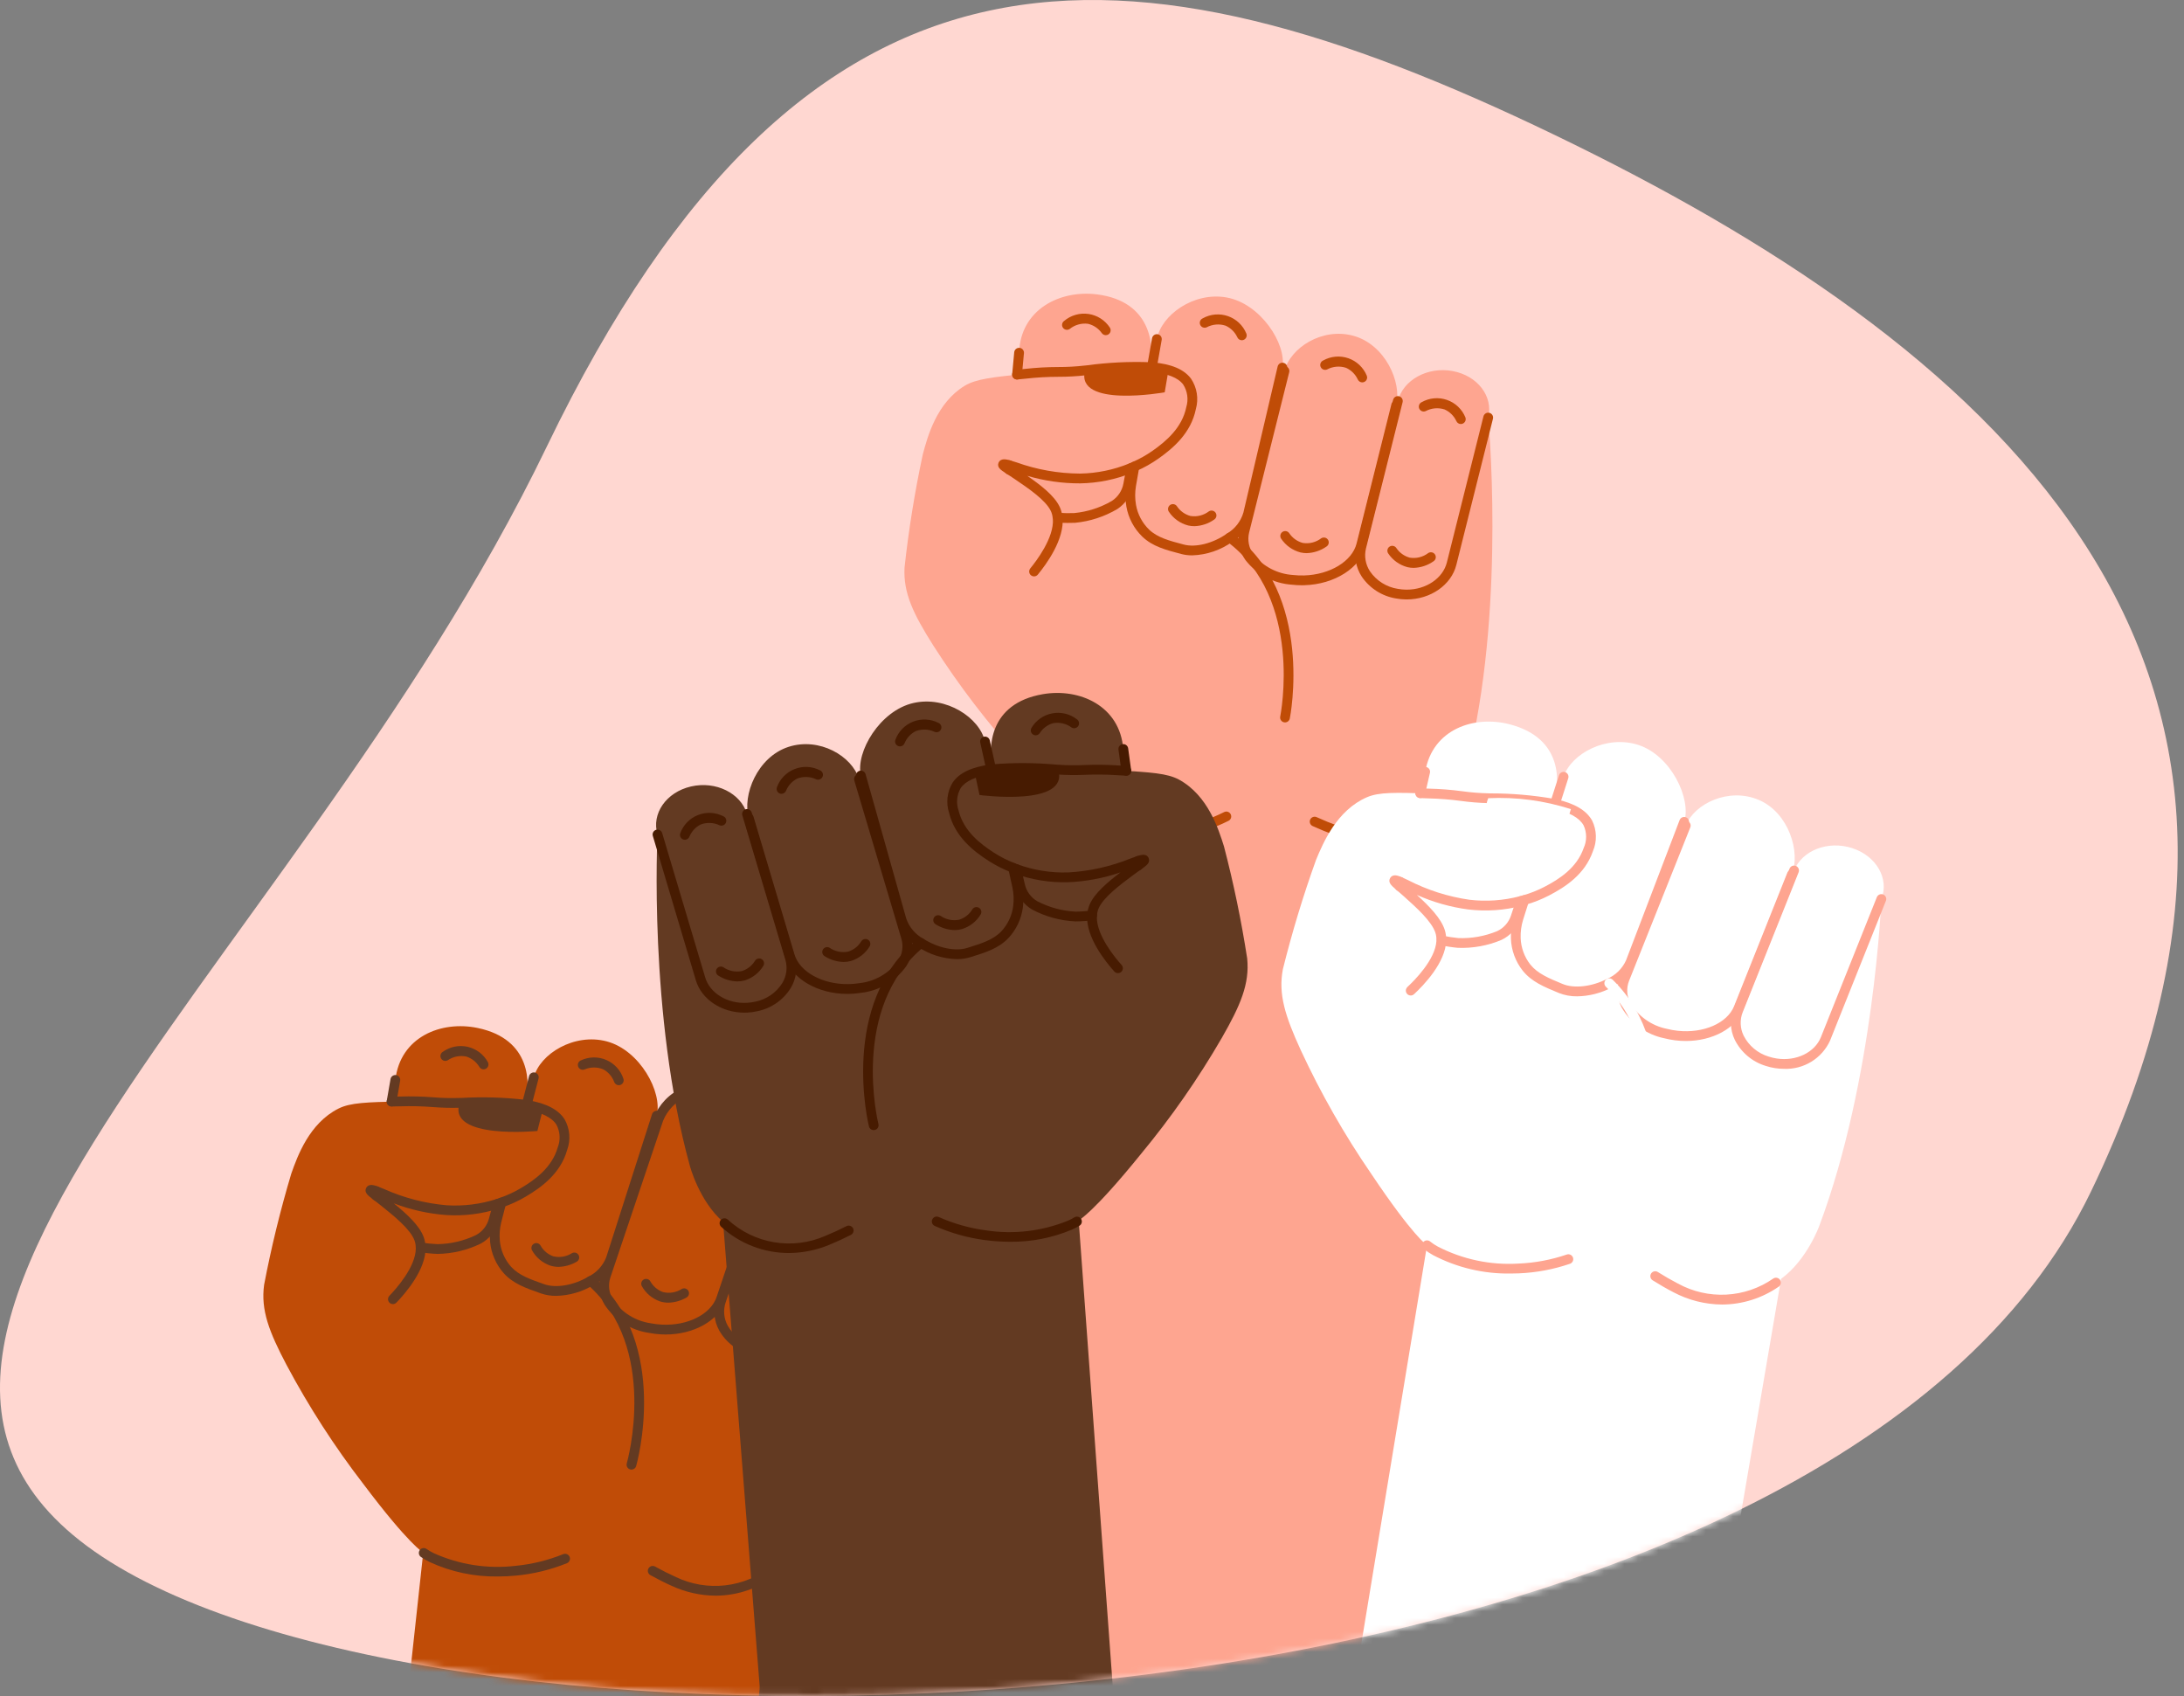 <svg width="322" height="250" viewBox="0 0 322 250" fill="none" xmlns="http://www.w3.org/2000/svg">
<rect x="0" y="0" width="322" height="250" fill="#808080" stroke="none"/>
<path d="M229.193 19.883C292.063 50.205 346.735 95.92 308.283 175.646C269.832 255.373 85.829 264.225 22.959 233.903C-39.911 203.582 42.16 145.569 80.612 65.842C119.063 -13.884 166.324 -10.438 229.193 19.883Z" fill="#FFD7D1"/>
<mask id="mask0_1095_2701" style="mask-type:luminance" maskUnits="userSpaceOnUse" x="0" y="0" width="322" height="250">
<path d="M229.193 19.883C292.063 50.205 346.735 95.92 308.283 175.646C269.832 255.373 85.829 264.225 22.959 233.903C-39.911 203.582 42.16 145.569 80.612 65.842C119.063 -13.884 166.324 -10.438 229.193 19.883Z" fill="white"/>
</mask>
<g mask="url(#mask0_1095_2701)">
<path d="M51.006 333.558L62.4 228.859C62.4 228.859 60.302 227.697 53.592 218.775C49.325 213.242 45.53 207.362 42.246 201.196C39.682 196.328 38.432 193.124 38.939 189.393C39.995 183.869 41.33 178.403 42.941 173.014C43.835 170.49 45.574 165.577 49.915 163.406C51.663 162.531 54.111 162.473 59.008 162.357C63.821 162.243 63.824 162.671 67.783 162.567C75.032 162.376 126.474 174.211 126.474 174.211C126.474 174.211 126.89 200.838 119.983 222.83C119.983 222.83 118.455 227.945 114.793 230.928L101.212 349.445L51.006 333.558Z" fill="#C04C07"/>
<path d="M73.212 179.969C72.862 181.211 72.824 182.52 73.102 183.781C73.38 185.041 73.965 186.213 74.805 187.193C76.06 188.58 77.733 189.183 79.981 189.982C83.548 191.249 89.295 188.534 90.084 185.498L89.313 188.064C88.192 191.396 91.096 194.843 95.799 195.762C96.366 195.874 96.941 195.945 97.518 195.975C101.603 196.185 105.362 194.319 106.346 191.394L106.297 191.766C105.273 194.806 107.371 198.052 110.984 199.015C111.418 199.132 111.862 199.212 112.31 199.253C115.475 199.549 118.481 197.926 119.38 195.258L126.474 174.211C127.498 171.172 125.4 167.926 121.788 166.963C118.174 165.989 114.416 167.679 113.391 170.72L113.098 171.333C114.219 168.001 112.177 162.273 107.627 160.62C103.12 158.982 98.202 161.654 97.079 164.988L96.822 164.46C97.719 161.001 94.344 154.803 89.45 153.505C84.66 152.234 79.603 155.345 78.704 158.805L77.397 162.95C78.27 159.76 78.356 153.186 70.431 151.531C65.031 150.403 58.999 152.859 58.292 159.19L55.566 174.925C55.225 176.726 55.547 178.591 56.473 180.174C57.398 181.757 58.866 182.951 60.603 183.537C61.868 183.887 63.171 184.081 64.483 184.116C69.194 183.784 72.013 182.633 72.779 179.832L73.212 179.969Z" fill="#C04C07"/>
<path d="M113.05 200.009C112.783 200.009 112.515 199.996 112.245 199.971C111.756 199.926 111.272 199.839 110.798 199.712C109.8 199.467 108.863 199.021 108.043 198.401C107.223 197.782 106.539 197.001 106.031 196.108C105.649 195.416 105.416 194.653 105.344 193.866C105.272 193.08 105.365 192.287 105.615 191.537L112.709 170.49C113.854 167.093 118.015 165.199 121.976 166.267C122.973 166.512 123.91 166.958 124.73 167.577C125.549 168.197 126.234 168.976 126.742 169.869C127.123 170.561 127.357 171.325 127.429 172.112C127.5 172.899 127.408 173.692 127.157 174.442L120.064 195.488C119.505 196.874 118.531 198.053 117.275 198.862C116.019 199.672 114.543 200.072 113.05 200.009ZM119.706 167.407C118.516 167.343 117.336 167.65 116.327 168.284C115.319 168.918 114.532 169.85 114.074 170.95L106.981 191.997C106.794 192.56 106.726 193.155 106.781 193.745C106.836 194.336 107.013 194.908 107.3 195.427C107.716 196.146 108.273 196.774 108.938 197.271C109.603 197.769 110.363 198.125 111.17 198.32C111.566 198.426 111.969 198.498 112.377 198.536H112.378C115.263 198.816 117.922 197.33 118.699 195.028L125.792 173.982C125.979 173.419 126.047 172.824 125.992 172.233C125.936 171.642 125.76 171.069 125.472 170.55C125.057 169.831 124.5 169.204 123.835 168.707C123.169 168.21 122.41 167.854 121.603 167.66C120.984 167.493 120.346 167.408 119.706 167.407ZM57.735 163.098C57.693 163.097 57.652 163.094 57.611 163.087C57.517 163.071 57.428 163.036 57.348 162.986C57.269 162.935 57.199 162.869 57.145 162.792C57.09 162.714 57.052 162.627 57.031 162.535C57.01 162.442 57.008 162.347 57.024 162.254L57.577 159.064C57.61 158.876 57.716 158.708 57.872 158.598C58.029 158.488 58.222 158.445 58.41 158.477C58.599 158.51 58.766 158.616 58.876 158.772C58.986 158.929 59.03 159.122 58.997 159.311L58.444 162.5C58.415 162.667 58.328 162.819 58.198 162.928C58.069 163.037 57.904 163.097 57.735 163.098ZM55.45 176.961C55.392 176.961 55.334 176.954 55.278 176.939C55.111 176.899 54.965 176.8 54.865 176.661C54.765 176.522 54.718 176.352 54.733 176.181C54.731 175.955 54.743 175.729 54.768 175.504C54.79 175.314 54.887 175.141 55.036 175.022C55.186 174.903 55.377 174.849 55.567 174.871C55.757 174.893 55.93 174.989 56.049 175.139C56.167 175.289 56.222 175.48 56.2 175.669C56.179 175.853 56.171 176.038 56.175 176.224C56.176 176.32 56.158 176.415 56.122 176.504C56.087 176.594 56.033 176.675 55.966 176.743C55.899 176.812 55.818 176.866 55.73 176.904C55.641 176.941 55.546 176.961 55.45 176.961ZM64.526 184.833C63.647 184.801 62.771 184.716 61.903 184.577L62.014 183.864L62.206 183.17L62.22 183.174C62.982 183.289 63.75 183.363 64.52 183.395C66.478 183.362 68.406 182.907 70.173 182.06C70.64 181.81 71.051 181.466 71.38 181.05C71.709 180.634 71.949 180.155 72.086 179.643L72.737 177.24C72.788 177.056 72.909 176.899 73.075 176.805C73.24 176.71 73.437 176.685 73.621 176.735C73.805 176.784 73.962 176.905 74.057 177.071C74.152 177.236 74.178 177.432 74.129 177.617L73.477 180.023C73.29 180.717 72.966 181.365 72.522 181.929C72.078 182.494 71.525 182.962 70.895 183.307C68.91 184.278 66.735 184.799 64.526 184.833Z" fill="#633A22"/>
<path d="M82.003 191.017C81.235 191.027 80.47 190.904 79.743 190.655C77.466 189.855 75.663 189.221 74.269 187.68C73.123 186.385 72.419 184.76 72.259 183.039C72.16 181.951 72.245 180.855 72.511 179.796L73.21 177.086C73.233 176.994 73.275 176.908 73.332 176.832C73.388 176.756 73.46 176.692 73.541 176.644C73.623 176.596 73.713 176.564 73.807 176.551C73.901 176.538 73.996 176.543 74.088 176.567C74.18 176.59 74.266 176.632 74.342 176.689C74.417 176.746 74.481 176.818 74.529 176.899C74.577 176.981 74.609 177.071 74.621 177.165C74.635 177.259 74.629 177.355 74.605 177.446L73.907 180.153C73.682 181.048 73.609 181.974 73.692 182.893C73.822 184.308 74.397 185.645 75.337 186.711C76.486 187.982 78.137 188.563 80.226 189.298C81.957 189.917 84.57 189.474 86.735 188.195C87.948 187.604 88.893 186.577 89.382 185.319L96.133 164.238C96.191 164.056 96.319 163.904 96.489 163.817C96.659 163.729 96.857 163.713 97.039 163.771C97.221 163.83 97.372 163.958 97.46 164.128C97.547 164.298 97.563 164.495 97.505 164.677L90.767 185.716C90.191 187.337 89.008 188.671 87.467 189.437C85.815 190.432 83.931 190.977 82.003 191.017ZM77.646 163.592C77.536 163.592 77.428 163.566 77.329 163.518C77.23 163.469 77.144 163.399 77.076 163.312C77.009 163.225 76.963 163.123 76.94 163.016C76.918 162.908 76.921 162.796 76.948 162.69L78.007 158.618C78.055 158.433 78.175 158.275 78.339 158.179C78.504 158.082 78.7 158.055 78.885 158.103C79.07 158.151 79.228 158.271 79.325 158.435C79.422 158.6 79.449 158.796 79.402 158.981L78.343 163.053C78.303 163.207 78.213 163.344 78.087 163.441C77.961 163.539 77.806 163.592 77.646 163.592Z" fill="#633A22"/>
<path d="M98.137 196.713C97.92 196.713 97.701 196.707 97.48 196.696C96.869 196.664 96.26 196.589 95.658 196.471C94.34 196.277 93.077 195.806 91.953 195.09C90.829 194.374 89.869 193.428 89.135 192.315C88.728 191.651 88.472 190.906 88.385 190.131C88.297 189.357 88.381 188.573 88.629 187.835L96.396 164.759C96.773 163.788 97.338 162.901 98.058 162.149C98.778 161.396 99.639 160.793 100.593 160.374C101.717 159.824 102.939 159.503 104.189 159.429C105.439 159.355 106.691 159.53 107.872 159.944C112.718 161.704 115.067 167.74 113.78 171.564L107.028 191.625C106.015 194.636 102.335 196.713 98.137 196.713ZM97.554 195.256C101.393 195.46 104.799 193.733 105.663 191.166L112.415 171.104C113.377 168.242 111.688 162.863 107.38 161.298C106.38 160.949 105.319 160.802 104.261 160.867C103.203 160.931 102.169 161.205 101.218 161.673C99.648 162.359 98.408 163.631 97.761 165.218L89.995 188.295C89.814 188.839 89.755 189.416 89.822 189.986C89.889 190.556 90.079 191.104 90.381 191.592C91.018 192.521 91.84 193.309 92.796 193.906C93.752 194.502 94.821 194.894 95.936 195.057C96.47 195.161 97.011 195.228 97.554 195.256ZM105.528 235.213C103.292 235.198 101.085 234.708 99.053 233.774C97.996 233.299 96.93 232.762 95.885 232.179C95.802 232.133 95.729 232.071 95.67 231.997C95.611 231.923 95.567 231.838 95.541 231.747C95.516 231.656 95.508 231.56 95.519 231.466C95.53 231.372 95.559 231.281 95.605 231.198C95.651 231.115 95.713 231.042 95.788 230.984C95.862 230.925 95.947 230.881 96.039 230.856C96.13 230.83 96.225 230.823 96.319 230.834C96.413 230.845 96.504 230.875 96.587 230.921C97.596 231.484 98.625 232.002 99.644 232.461C101.914 233.549 104.444 233.973 106.944 233.687C109.444 233.4 111.812 232.413 113.776 230.84C113.851 230.782 113.936 230.739 114.027 230.713C114.118 230.688 114.213 230.68 114.307 230.692C114.401 230.703 114.492 230.733 114.574 230.779C114.657 230.826 114.729 230.888 114.788 230.962C114.846 231.037 114.889 231.122 114.915 231.213C114.94 231.304 114.947 231.4 114.936 231.494C114.925 231.588 114.895 231.678 114.849 231.761C114.802 231.843 114.74 231.916 114.665 231.974C112.074 234.057 108.853 235.199 105.528 235.213ZM73.385 232.385C69.932 232.432 66.512 231.709 63.374 230.266C62.914 230.051 62.474 229.795 62.059 229.503C61.902 229.393 61.796 229.226 61.763 229.038C61.73 228.85 61.773 228.656 61.883 228.5C61.993 228.343 62.16 228.237 62.349 228.204C62.537 228.171 62.73 228.214 62.887 228.324C63.239 228.57 63.611 228.786 64.001 228.969C67.753 230.65 71.89 231.289 75.975 230.818C78.403 230.585 80.784 230.003 83.046 229.09C83.223 229.019 83.422 229.021 83.598 229.096C83.773 229.17 83.912 229.312 83.984 229.489C84.055 229.667 84.053 229.865 83.978 230.041C83.903 230.217 83.762 230.356 83.584 230.427C81.195 231.391 78.678 232.006 76.113 232.251C75.198 232.341 74.286 232.385 73.385 232.385ZM57.927 192.233C57.785 192.233 57.647 192.192 57.529 192.113C57.41 192.035 57.318 191.924 57.263 191.793C57.208 191.663 57.192 191.519 57.218 191.38C57.244 191.241 57.31 191.113 57.409 191.011C58.329 190.062 61.295 186.784 61.308 184.012C61.297 183.961 61.291 183.909 61.292 183.857C61.292 183.508 61.23 183.162 61.108 182.835C60.489 181.164 58.026 179.193 56.228 177.754C55.721 177.339 55.331 177.053 55.026 176.832C54.985 176.802 54.947 176.767 54.913 176.729C54.182 176.174 53.678 175.754 53.98 175.121C54.364 174.404 55.187 174.708 55.733 174.912C55.986 175.008 56.285 175.13 56.629 175.27C59.543 176.574 62.654 177.384 65.834 177.664C68.327 177.822 70.828 177.51 73.207 176.745C73.32 176.718 73.432 176.681 73.54 176.635L73.649 176.593C74.741 176.218 75.792 175.734 76.786 175.146C78.873 173.912 81.379 172.112 82.229 169.135C82.441 168.596 82.534 168.018 82.501 167.44C82.468 166.862 82.31 166.298 82.038 165.787C81.361 164.713 79.842 163.97 77.523 163.583C77.452 163.584 77.38 163.575 77.311 163.558C74.264 163.198 71.191 163.105 68.128 163.278L67.795 163.287C66.461 163.327 65.125 163.293 63.794 163.187C62.205 163.063 60.61 163.026 59.017 163.078L58.472 163.087C58.219 163.093 57.974 163.098 57.736 163.099C57.641 163.1 57.546 163.083 57.458 163.048C57.37 163.013 57.29 162.96 57.222 162.893C57.155 162.826 57.101 162.747 57.065 162.659C57.029 162.571 57.011 162.477 57.011 162.382C57.011 162.191 57.086 162.007 57.22 161.871C57.355 161.735 57.538 161.658 57.729 161.657C57.961 161.656 58.198 161.651 58.443 161.646L58.992 161.636C60.628 161.584 62.266 161.622 63.897 161.751C65.181 161.856 66.47 161.888 67.758 161.845L68.091 161.838C71.218 161.662 74.354 161.758 77.465 162.123C77.585 162.127 77.704 162.144 77.82 162.174C80.541 162.626 82.339 163.561 83.257 165.019C83.639 165.701 83.869 166.458 83.931 167.237C83.992 168.016 83.884 168.799 83.614 169.533C82.624 172.998 79.836 175.016 77.517 176.387C76.446 177.021 75.312 177.544 74.135 177.949L74.063 177.978C73.908 178.042 73.749 178.094 73.586 178.133C71.056 178.946 68.397 179.274 65.746 179.102C63.114 178.901 60.524 178.32 58.058 177.378C59.905 178.885 61.819 180.604 62.461 182.338C62.624 182.783 62.715 183.25 62.731 183.723C62.74 183.764 62.746 183.806 62.747 183.849C62.836 187.118 59.767 190.648 58.444 192.015C58.377 192.084 58.296 192.139 58.208 192.176C58.119 192.214 58.023 192.233 57.927 192.233Z" fill="#633A22"/>
<path d="M101.214 350.165C101.186 350.165 101.159 350.163 101.131 350.16C101.037 350.149 100.946 350.12 100.864 350.074C100.781 350.029 100.708 349.967 100.649 349.893C100.59 349.819 100.547 349.734 100.521 349.643C100.494 349.552 100.487 349.457 100.497 349.363L114.078 230.847C114.089 230.753 114.118 230.662 114.164 230.579C114.21 230.496 114.271 230.423 114.345 230.364C114.419 230.306 114.504 230.262 114.595 230.236C114.686 230.21 114.781 230.202 114.875 230.213C114.969 230.223 115.06 230.252 115.143 230.298C115.226 230.344 115.299 230.406 115.358 230.48C115.417 230.554 115.46 230.639 115.486 230.73C115.512 230.821 115.52 230.916 115.509 231.01L101.929 349.526C101.909 349.702 101.825 349.864 101.693 349.982C101.561 350.1 101.391 350.165 101.214 350.165ZM93.101 216.629C92.989 216.629 92.879 216.603 92.779 216.553C92.679 216.502 92.592 216.43 92.525 216.34C92.458 216.251 92.412 216.147 92.392 216.037C92.372 215.927 92.378 215.814 92.409 215.706C92.459 215.536 97.248 198.636 86.626 189.357C86.555 189.295 86.496 189.219 86.454 189.134C86.412 189.049 86.387 188.957 86.381 188.862C86.374 188.768 86.386 188.673 86.417 188.583C86.447 188.494 86.495 188.411 86.557 188.339C86.619 188.268 86.695 188.21 86.78 188.168C86.865 188.126 86.957 188.101 87.052 188.095C87.146 188.089 87.241 188.101 87.331 188.132C87.421 188.162 87.503 188.21 87.575 188.272C98.896 198.161 93.845 215.933 93.792 216.112C93.748 216.261 93.657 216.392 93.533 216.485C93.408 216.578 93.257 216.629 93.101 216.629ZM122.437 174.845C122.285 174.845 122.137 174.796 122.014 174.707C121.891 174.618 121.799 174.492 121.752 174.348C121.46 173.566 120.898 172.915 120.167 172.513C119.723 172.326 119.246 172.231 118.764 172.234C118.283 172.237 117.807 172.338 117.365 172.53C117.276 172.561 117.181 172.575 117.087 172.57C116.992 172.564 116.9 172.541 116.814 172.5C116.729 172.459 116.653 172.402 116.589 172.332C116.526 172.261 116.477 172.179 116.446 172.09C116.415 172.001 116.401 171.906 116.406 171.812C116.411 171.717 116.435 171.625 116.476 171.539C116.516 171.454 116.574 171.378 116.644 171.314C116.714 171.251 116.797 171.202 116.886 171.171C117.47 170.901 118.105 170.758 118.748 170.752C119.392 170.745 120.029 170.876 120.619 171.134C121.208 171.392 121.736 171.772 122.168 172.25C122.599 172.727 122.925 173.291 123.122 173.903C123.157 174.011 123.166 174.126 123.148 174.238C123.13 174.35 123.086 174.457 123.019 174.548C122.952 174.64 122.865 174.715 122.764 174.766C122.662 174.818 122.55 174.845 122.437 174.845ZM108.437 167.57C108.285 167.57 108.136 167.522 108.013 167.433C107.89 167.343 107.799 167.217 107.751 167.072C107.46 166.291 106.898 165.639 106.167 165.238C105.723 165.052 105.246 164.957 104.764 164.96C104.283 164.963 103.807 165.064 103.365 165.255C103.276 165.287 103.182 165.3 103.087 165.295C102.993 165.29 102.9 165.267 102.815 165.226C102.729 165.185 102.653 165.128 102.59 165.058C102.526 164.987 102.478 164.905 102.446 164.816C102.415 164.727 102.401 164.632 102.406 164.538C102.411 164.443 102.434 164.351 102.475 164.265C102.516 164.18 102.573 164.103 102.644 164.04C102.714 163.977 102.796 163.928 102.885 163.897C103.469 163.626 104.104 163.483 104.748 163.477C105.392 163.47 106.029 163.6 106.619 163.858C107.209 164.117 107.737 164.497 108.168 164.975C108.6 165.452 108.925 166.016 109.122 166.629C109.157 166.737 109.166 166.852 109.148 166.964C109.13 167.076 109.086 167.182 109.019 167.274C108.952 167.366 108.865 167.441 108.764 167.492C108.662 167.544 108.55 167.57 108.437 167.57ZM91.23 159.967C91.078 159.967 90.93 159.918 90.807 159.829C90.684 159.74 90.592 159.614 90.545 159.47C90.253 158.688 89.691 158.036 88.96 157.634C88.516 157.448 88.039 157.353 87.557 157.356C87.076 157.359 86.6 157.46 86.158 157.652C85.978 157.715 85.78 157.705 85.608 157.622C85.435 157.54 85.302 157.393 85.239 157.212C85.175 157.032 85.186 156.834 85.268 156.662C85.35 156.489 85.498 156.357 85.678 156.293C86.262 156.023 86.897 155.88 87.541 155.873C88.184 155.867 88.822 155.997 89.412 156.255C90.001 156.513 90.529 156.894 90.961 157.371C91.393 157.849 91.718 158.412 91.916 159.025C91.951 159.133 91.959 159.248 91.942 159.36C91.924 159.472 91.879 159.579 91.812 159.67C91.746 159.762 91.658 159.837 91.557 159.888C91.456 159.94 91.344 159.967 91.23 159.967ZM82.355 186.743C81.939 186.743 81.525 186.681 81.127 186.558C79.976 186.16 79.014 185.35 78.427 184.283C78.341 184.113 78.326 183.916 78.385 183.735C78.444 183.554 78.572 183.404 78.741 183.317C78.91 183.23 79.107 183.214 79.289 183.272C79.47 183.329 79.621 183.457 79.709 183.625C80.121 184.351 80.78 184.905 81.566 185.185C82.034 185.298 82.52 185.316 82.995 185.236C83.47 185.156 83.924 184.981 84.329 184.722C84.412 184.677 84.504 184.648 84.598 184.638C84.692 184.628 84.787 184.636 84.878 184.663C84.969 184.69 85.053 184.734 85.127 184.794C85.201 184.853 85.262 184.927 85.307 185.01C85.353 185.093 85.381 185.184 85.391 185.278C85.401 185.372 85.393 185.468 85.366 185.558C85.339 185.649 85.295 185.734 85.235 185.808C85.176 185.881 85.103 185.942 85.019 185.988C84.209 186.459 83.292 186.719 82.355 186.743ZM98.544 192.021C98.128 192.021 97.714 191.959 97.317 191.835C96.166 191.438 95.203 190.627 94.616 189.561C94.53 189.391 94.515 189.194 94.574 189.013C94.633 188.832 94.761 188.682 94.93 188.595C95.1 188.508 95.297 188.492 95.478 188.549C95.659 188.607 95.811 188.734 95.898 188.903C96.311 189.629 96.97 190.182 97.756 190.463C98.224 190.576 98.71 190.594 99.185 190.514C99.66 190.435 100.114 190.259 100.519 190C100.602 189.954 100.693 189.926 100.787 189.916C100.882 189.906 100.977 189.914 101.068 189.941C101.158 189.968 101.243 190.012 101.317 190.072C101.39 190.131 101.452 190.204 101.497 190.288C101.542 190.371 101.571 190.462 101.581 190.556C101.591 190.65 101.582 190.745 101.556 190.836C101.529 190.927 101.485 191.012 101.425 191.085C101.366 191.159 101.292 191.22 101.209 191.266C100.398 191.737 99.482 191.997 98.544 192.021ZM114.103 195.44C113.687 195.441 113.273 195.378 112.875 195.255C111.725 194.857 110.762 194.047 110.175 192.98C110.089 192.81 110.074 192.613 110.133 192.432C110.192 192.251 110.32 192.101 110.489 192.014C110.659 191.927 110.856 191.911 111.037 191.968C111.219 192.026 111.37 192.154 111.458 192.323C111.87 193.048 112.529 193.602 113.315 193.882C113.783 193.996 114.269 194.014 114.744 193.934C115.219 193.855 115.673 193.679 116.078 193.419C116.246 193.327 116.443 193.306 116.626 193.36C116.81 193.414 116.964 193.539 117.056 193.707C117.147 193.875 117.168 194.072 117.114 194.255C117.06 194.439 116.936 194.593 116.768 194.685C115.957 195.156 115.041 195.416 114.103 195.44ZM71.297 157.627C71.168 157.627 71.042 157.592 70.931 157.527C70.82 157.461 70.728 157.367 70.666 157.254C70.234 156.54 69.559 156.005 68.766 155.747C68.295 155.645 67.808 155.64 67.335 155.733C66.863 155.826 66.414 156.015 66.017 156.287C65.852 156.383 65.655 156.41 65.47 156.361C65.285 156.312 65.127 156.192 65.031 156.026C64.935 155.861 64.909 155.664 64.958 155.48C65.007 155.295 65.127 155.137 65.292 155.041C65.816 154.667 66.413 154.408 67.044 154.282C67.675 154.156 68.325 154.165 68.953 154.308C69.58 154.452 70.17 154.727 70.683 155.115C71.196 155.504 71.621 155.996 71.93 156.561C71.99 156.671 72.02 156.794 72.018 156.919C72.016 157.044 71.981 157.167 71.917 157.274C71.853 157.382 71.763 157.471 71.654 157.533C71.545 157.594 71.422 157.627 71.297 157.627ZM80.04 163.505L79.231 166.712C79.231 166.712 65.851 168.023 67.779 162.564C71.889 162.136 76.043 162.455 80.04 163.505Z" fill="#633A22"/>
<path d="M156.851 249.968L159.886 121.117C159.886 121.117 157.703 120.125 150.304 111.765C145.612 106.589 141.362 101.029 137.597 95.144C134.654 90.494 133.154 87.4 133.363 83.641C133.976 78.05 134.873 72.495 136.05 66.996C136.74 64.408 138.083 59.373 142.238 56.863C143.911 55.852 146.347 55.6 151.219 55.095C156.008 54.599 156.045 55.025 159.983 54.606C167.194 53.84 219.414 61.548 219.414 61.548C219.414 61.548 221.945 88.058 216.808 110.53C216.808 110.53 215.692 115.75 212.278 119.015L208.161 261.814L156.851 249.968Z" fill="#FEA590"/>
<path d="M166.776 71.522C166.526 72.788 166.593 74.097 166.97 75.331C167.348 76.565 168.024 77.687 168.94 78.597C170.3 79.88 172.015 80.348 174.321 80.966C177.977 81.945 183.49 78.781 184.034 75.692L183.471 78.311C182.618 81.722 185.786 84.928 190.547 85.47C191.122 85.537 191.7 85.562 192.278 85.545C196.368 85.43 199.966 83.272 200.715 80.278L200.695 80.652C199.916 83.763 202.265 86.832 205.943 87.506C206.386 87.588 206.834 87.632 207.284 87.638C210.463 87.681 213.33 85.824 214.015 83.093L219.413 61.549C220.192 58.438 217.843 55.369 214.165 54.696C210.486 54.013 206.874 55.996 206.093 59.108L205.85 59.743C206.703 56.333 204.212 50.785 199.545 49.499C194.922 48.224 190.232 51.279 189.378 54.691L189.079 54.185C189.699 50.666 185.842 44.756 180.86 43.851C175.984 42.965 171.19 46.468 170.569 49.989L169.596 54.225C170.213 50.975 169.776 44.415 161.744 43.395C156.272 42.7 150.454 45.627 150.253 51.995L148.786 67.896C148.589 69.72 149.058 71.552 150.107 73.057C151.155 74.561 152.713 75.635 154.492 76.081C155.78 76.329 157.094 76.42 158.405 76.351C163.075 75.644 165.793 74.273 166.335 71.42L166.776 71.522Z" fill="#FEA590"/>
<path d="M207.396 88.361C207.356 88.361 207.317 88.36 207.277 88.36C206.786 88.353 206.296 88.305 205.814 88.215C204.8 88.05 203.83 87.68 202.964 87.128C202.098 86.576 201.354 85.853 200.776 85.004C200.341 84.344 200.047 83.601 199.914 82.822C199.78 82.043 199.809 81.245 199.998 80.478L205.396 58.934C205.444 58.749 205.562 58.591 205.726 58.493C205.89 58.395 206.085 58.366 206.27 58.413C206.455 58.459 206.615 58.577 206.713 58.741C206.811 58.904 206.84 59.1 206.795 59.285L201.396 80.829C201.255 81.405 201.235 82.004 201.337 82.588C201.439 83.173 201.66 83.729 201.988 84.224C202.459 84.908 203.064 85.489 203.767 85.931C204.469 86.374 205.255 86.669 206.075 86.798C206.478 86.873 206.887 86.913 207.296 86.918C207.329 86.919 207.363 86.919 207.397 86.919C210.253 86.919 212.734 85.249 213.318 82.919L218.716 61.375C218.763 61.191 218.882 61.032 219.045 60.934C219.209 60.836 219.405 60.808 219.59 60.854C219.775 60.901 219.934 61.018 220.032 61.182C220.131 61.345 220.16 61.541 220.114 61.726L214.716 83.27C213.973 86.234 210.904 88.36 207.396 88.361ZM149.952 55.938C149.93 55.938 149.907 55.937 149.885 55.935C149.791 55.926 149.699 55.899 149.616 55.855C149.532 55.811 149.458 55.751 149.397 55.678C149.337 55.605 149.291 55.521 149.263 55.431C149.235 55.34 149.225 55.245 149.234 55.151L149.532 51.928C149.54 51.834 149.567 51.742 149.611 51.658C149.655 51.574 149.715 51.499 149.788 51.439C149.861 51.378 149.945 51.332 150.035 51.304C150.126 51.276 150.221 51.266 150.315 51.275C150.41 51.283 150.501 51.31 150.585 51.355C150.669 51.399 150.743 51.459 150.804 51.532C150.864 51.605 150.91 51.689 150.938 51.78C150.966 51.87 150.975 51.966 150.966 52.06L150.668 55.283C150.652 55.462 150.569 55.628 150.437 55.749C150.305 55.87 150.132 55.937 149.952 55.938ZM148.777 69.938C148.736 69.938 148.694 69.934 148.653 69.927C148.485 69.898 148.333 69.811 148.224 69.68C148.115 69.55 148.056 69.385 148.057 69.215C148.037 68.99 148.031 68.764 148.038 68.538C148.037 68.442 148.057 68.348 148.095 68.26C148.133 68.172 148.189 68.093 148.259 68.027C148.329 67.962 148.412 67.912 148.502 67.881C148.593 67.849 148.689 67.837 148.784 67.844C148.879 67.847 148.972 67.869 149.058 67.909C149.144 67.948 149.221 68.004 149.286 68.073C149.35 68.142 149.401 68.223 149.434 68.312C149.467 68.401 149.482 68.495 149.478 68.59C149.473 68.774 149.479 68.96 149.498 69.144C149.507 69.244 149.495 69.345 149.463 69.441C149.431 69.537 149.38 69.625 149.312 69.699C149.245 69.774 149.162 69.834 149.07 69.875C148.978 69.916 148.878 69.938 148.777 69.938ZM157.384 77.081C156.858 77.081 156.368 77.064 155.87 77.016C155.678 76.978 155.508 76.868 155.395 76.708C155.282 76.548 155.236 76.35 155.265 76.157C155.279 76.066 155.311 75.978 155.359 75.9C155.408 75.821 155.471 75.753 155.547 75.7C155.622 75.647 155.708 75.61 155.798 75.591C155.888 75.572 155.981 75.572 156.071 75.59L156.086 75.593C156.852 75.646 157.62 75.658 158.387 75.629C160.336 75.441 162.222 74.833 163.915 73.849C164.361 73.562 164.743 73.186 165.038 72.746C165.333 72.306 165.535 71.809 165.631 71.288L166.089 68.841C166.124 68.653 166.232 68.488 166.39 68.38C166.547 68.272 166.741 68.231 166.929 68.266C167.117 68.301 167.283 68.409 167.391 68.567C167.499 68.724 167.54 68.918 167.506 69.105L167.047 71.557C166.916 72.263 166.644 72.935 166.246 73.533C165.849 74.13 165.334 74.641 164.734 75.035C162.833 76.161 160.706 76.853 158.507 77.063C158.108 77.073 157.738 77.081 157.384 77.081Z" fill="#C04C07"/>
<path d="M175.782 81.863C175.226 81.867 174.671 81.797 174.133 81.656C171.799 81.039 169.952 80.551 168.44 79.126C167.195 77.927 166.363 76.362 166.067 74.659C165.881 73.583 165.879 72.483 166.06 71.406L166.541 68.648C166.558 68.555 166.592 68.466 166.643 68.386C166.694 68.306 166.76 68.237 166.837 68.183C166.915 68.128 167.002 68.09 167.094 68.069C167.187 68.049 167.282 68.046 167.375 68.063C167.469 68.079 167.558 68.114 167.638 68.164C167.718 68.215 167.787 68.281 167.841 68.359C167.895 68.436 167.934 68.523 167.955 68.616C167.975 68.708 167.977 68.804 167.961 68.897L167.48 71.65C167.327 72.561 167.328 73.49 167.484 74.4C167.726 75.8 168.406 77.087 169.427 78.076C170.673 79.251 172.365 79.698 174.506 80.264C176.279 80.75 178.851 80.096 180.907 78.649C182.069 77.963 182.93 76.864 183.317 75.571L188.371 54.02C188.415 53.834 188.531 53.674 188.693 53.573C188.855 53.473 189.051 53.441 189.236 53.485C189.422 53.528 189.583 53.644 189.684 53.806C189.785 53.968 189.817 54.163 189.774 54.349L184.729 75.856C184.283 77.517 183.21 78.941 181.735 79.827C179.999 81.085 177.925 81.794 175.782 81.863ZM169.834 54.848C169.792 54.848 169.75 54.844 169.708 54.837C169.615 54.821 169.526 54.786 169.446 54.735C169.366 54.684 169.297 54.618 169.243 54.541C169.189 54.463 169.151 54.376 169.13 54.283C169.11 54.191 169.108 54.095 169.124 54.002L169.855 49.858C169.871 49.765 169.906 49.675 169.956 49.595C170.007 49.515 170.073 49.446 170.151 49.391C170.228 49.336 170.316 49.298 170.409 49.277C170.501 49.256 170.597 49.254 170.69 49.271C170.784 49.287 170.873 49.322 170.953 49.373C171.033 49.424 171.102 49.49 171.156 49.568C171.21 49.646 171.249 49.734 171.269 49.827C171.289 49.919 171.291 50.015 171.274 50.108L170.543 54.252C170.513 54.419 170.426 54.57 170.297 54.679C170.167 54.788 170.004 54.848 169.834 54.848Z" fill="#C04C07"/>
<path d="M191.926 86.271C191.437 86.271 190.948 86.243 190.463 86.187C189.133 86.098 187.837 85.729 186.659 85.105C185.481 84.48 184.449 83.614 183.63 82.563C183.171 81.933 182.856 81.21 182.708 80.446C182.559 79.681 182.58 78.893 182.769 78.138L188.677 54.517C188.699 54.425 188.74 54.339 188.796 54.262C188.852 54.186 188.923 54.121 189.004 54.072C189.086 54.023 189.176 53.991 189.27 53.977C189.363 53.963 189.459 53.967 189.551 53.99C189.643 54.013 189.73 54.054 189.806 54.111C189.882 54.167 189.946 54.238 189.995 54.32C190.043 54.401 190.076 54.491 190.089 54.585C190.103 54.679 190.098 54.774 190.075 54.866L184.168 78.487C184.031 79.043 184.017 79.624 184.129 80.186C184.241 80.748 184.475 81.279 184.814 81.741C185.522 82.618 186.404 83.338 187.405 83.857C188.405 84.376 189.502 84.682 190.626 84.755C191.167 84.816 191.711 84.839 192.255 84.825C196.094 84.718 199.356 82.732 200.014 80.104L205.149 59.569C205.172 59.477 205.213 59.391 205.269 59.315C205.325 59.239 205.396 59.175 205.477 59.126C205.558 59.077 205.648 59.045 205.742 59.031C205.835 59.017 205.931 59.022 206.023 59.045C206.114 59.068 206.201 59.108 206.277 59.165C206.353 59.221 206.417 59.292 206.466 59.373C206.514 59.454 206.547 59.544 206.561 59.638C206.575 59.731 206.57 59.827 206.547 59.918L201.412 80.453C200.6 83.695 196.767 86.141 192.297 86.265C192.173 86.269 192.05 86.271 191.926 86.271ZM202.154 124.047C200.332 124.042 198.525 123.722 196.812 123.102C195.726 122.714 194.621 122.264 193.528 121.765C193.354 121.686 193.218 121.54 193.152 121.361C193.085 121.182 193.092 120.984 193.171 120.81C193.251 120.636 193.396 120.501 193.575 120.434C193.754 120.367 193.952 120.374 194.126 120.454C195.182 120.937 196.249 121.371 197.297 121.745C199.708 122.679 202.338 122.891 204.867 122.356C207.397 121.822 209.716 120.563 211.543 118.734C211.68 118.601 211.864 118.529 212.055 118.531C212.246 118.534 212.428 118.613 212.561 118.749C212.694 118.886 212.767 119.07 212.765 119.261C212.763 119.452 212.685 119.634 212.549 119.767C209.783 122.507 206.047 124.045 202.154 124.047ZM168.979 123.843C166.245 123.873 163.529 123.398 160.968 122.442C160.391 122.225 159.839 121.949 159.32 121.617C159.24 121.566 159.17 121.501 159.116 121.423C159.061 121.346 159.022 121.258 159.001 121.166C158.981 121.073 158.978 120.978 158.995 120.885C159.011 120.791 159.045 120.702 159.096 120.622C159.147 120.542 159.213 120.473 159.29 120.418C159.368 120.364 159.455 120.325 159.548 120.305C159.64 120.284 159.736 120.282 159.829 120.298C159.923 120.315 160.012 120.35 160.092 120.4C160.532 120.681 161 120.916 161.489 121.099C165.363 122.477 169.538 122.785 173.572 121.99C175.974 121.565 178.302 120.796 180.483 119.705C180.568 119.663 180.66 119.638 180.755 119.631C180.849 119.624 180.944 119.636 181.034 119.666C181.124 119.696 181.207 119.744 181.278 119.806C181.35 119.868 181.408 119.944 181.451 120.028C181.493 120.113 181.518 120.205 181.525 120.3C181.531 120.394 181.519 120.489 181.489 120.579C181.459 120.669 181.411 120.752 181.349 120.823C181.287 120.894 181.211 120.953 181.126 120.995C178.821 122.147 176.361 122.96 173.824 123.409C172.225 123.696 170.604 123.841 168.979 123.843ZM152.455 84.964C152.319 84.964 152.185 84.926 152.069 84.852C151.954 84.779 151.862 84.675 151.804 84.551C151.745 84.427 151.724 84.29 151.741 84.154C151.758 84.018 151.813 83.891 151.9 83.785C152.742 82.766 155.438 79.262 155.23 76.496C155.215 76.447 155.206 76.396 155.202 76.344C155.174 75.997 155.085 75.657 154.938 75.341C154.188 73.724 151.578 71.956 149.672 70.665L149.586 70.607C149.13 70.288 148.719 70.035 148.398 69.839C148.355 69.812 148.315 69.782 148.278 69.747C147.505 69.252 146.969 68.874 147.218 68.219C147.546 67.473 148.39 67.711 148.95 67.87C149.211 67.945 149.52 68.043 149.875 68.157C152.879 69.236 156.046 69.795 159.238 69.809C161.736 69.768 164.204 69.259 166.514 68.308C166.623 68.272 166.73 68.227 166.832 68.174L166.944 68.12C168.002 67.66 169.011 67.094 169.955 66.43C171.936 65.033 174.292 63.039 174.903 60.005C175.072 59.451 175.118 58.868 175.04 58.294C174.961 57.721 174.759 57.171 174.447 56.683C173.686 55.665 172.113 55.047 169.771 54.845C169.762 54.844 169.679 54.831 169.671 54.83C169.634 54.844 169.594 54.847 169.557 54.837C166.49 54.721 163.419 54.871 160.378 55.286L160.05 55.322C158.722 55.471 157.386 55.545 156.049 55.542C154.456 55.544 152.865 55.634 151.283 55.811L150.72 55.866C150.476 55.891 150.239 55.914 150.008 55.934C149.914 55.942 149.819 55.932 149.729 55.903C149.639 55.874 149.555 55.828 149.483 55.767C149.336 55.644 149.245 55.468 149.229 55.278C149.221 55.184 149.231 55.089 149.26 54.999C149.289 54.908 149.335 54.825 149.396 54.752C149.519 54.606 149.695 54.515 149.885 54.499L151.143 54.376C152.768 54.195 154.402 54.103 156.037 54.101C157.327 54.104 158.616 54.033 159.898 53.888L160.227 53.854C163.33 53.433 166.464 53.279 169.594 53.394C169.717 53.384 169.84 53.392 169.961 53.418C172.703 53.652 174.57 54.44 175.601 55.821C176.036 56.47 176.325 57.206 176.449 57.977C176.572 58.749 176.527 59.539 176.315 60.291C175.604 63.822 172.985 66.057 170.783 67.609C169.765 68.326 168.677 68.937 167.535 69.434L167.46 69.47C167.313 69.546 167.161 69.61 167.004 69.662C164.546 70.669 161.92 71.208 159.264 71.251C156.623 71.26 153.995 70.887 151.462 70.143C153.424 71.498 155.468 73.06 156.246 74.738C156.445 75.168 156.573 75.627 156.627 76.098C156.639 76.138 156.647 76.179 156.652 76.221C157.001 79.474 154.222 83.236 153.011 84.702C152.944 84.784 152.859 84.85 152.763 84.896C152.667 84.941 152.562 84.965 152.455 84.964Z" fill="#C04C07"/>
<path d="M189.457 106.488C189.408 106.488 189.358 106.483 189.309 106.472C189.122 106.433 188.958 106.322 188.854 106.162C188.749 106.002 188.712 105.808 188.751 105.621C188.787 105.447 192.218 88.219 180.892 79.815C180.739 79.701 180.638 79.531 180.61 79.342C180.583 79.154 180.631 78.962 180.745 78.809C180.858 78.656 181.028 78.554 181.216 78.525C181.405 78.497 181.597 78.545 181.751 78.658C193.823 87.616 190.2 105.733 190.162 105.914C190.128 106.076 190.04 106.222 189.911 106.326C189.783 106.431 189.623 106.488 189.457 106.488ZM215.379 62.504C215.237 62.504 215.098 62.462 214.979 62.383C214.861 62.304 214.768 62.193 214.713 62.061C214.361 61.304 213.749 60.699 212.987 60.357C212.53 60.207 212.047 60.152 211.567 60.193C211.088 60.235 210.621 60.372 210.196 60.598C210.022 60.675 209.824 60.68 209.646 60.611C209.468 60.543 209.324 60.406 209.246 60.232C209.169 60.058 209.163 59.86 209.232 59.681C209.3 59.503 209.436 59.359 209.61 59.281C210.17 58.965 210.792 58.772 211.433 58.715C212.074 58.657 212.72 58.736 213.328 58.947C213.936 59.157 214.493 59.494 214.961 59.936C215.429 60.377 215.799 60.913 216.044 61.508C216.09 61.618 216.107 61.736 216.096 61.854C216.084 61.972 216.043 62.085 215.978 62.184C215.912 62.282 215.823 62.363 215.718 62.419C215.614 62.475 215.497 62.504 215.379 62.504ZM200.845 56.365C200.703 56.365 200.564 56.324 200.445 56.245C200.327 56.166 200.234 56.054 200.179 55.923C199.827 55.166 199.214 54.561 198.453 54.218C197.996 54.068 197.513 54.012 197.033 54.053C196.553 54.094 196.087 54.232 195.662 54.459C195.488 54.536 195.29 54.54 195.112 54.472C194.934 54.403 194.79 54.267 194.713 54.092C194.635 53.918 194.63 53.72 194.698 53.542C194.766 53.364 194.902 53.22 195.076 53.141C195.637 52.826 196.258 52.633 196.899 52.576C197.54 52.518 198.186 52.597 198.794 52.808C199.403 53.019 199.959 53.356 200.427 53.797C200.895 54.239 201.265 54.775 201.51 55.37C201.556 55.479 201.573 55.598 201.562 55.716C201.55 55.834 201.51 55.947 201.444 56.045C201.378 56.144 201.289 56.224 201.184 56.28C201.08 56.336 200.963 56.365 200.845 56.365ZM183.088 50.153C182.946 50.153 182.807 50.111 182.688 50.032C182.57 49.953 182.477 49.842 182.423 49.71C182.07 48.954 181.458 48.349 180.697 48.007C180.239 47.856 179.756 47.8 179.276 47.841C178.797 47.883 178.33 48.021 177.905 48.247C177.731 48.325 177.532 48.33 177.354 48.262C177.175 48.193 177.031 48.056 176.953 47.882C176.876 47.707 176.87 47.509 176.939 47.33C177.007 47.152 177.144 47.008 177.319 46.93C177.88 46.614 178.501 46.422 179.142 46.364C179.783 46.307 180.429 46.386 181.037 46.596C181.645 46.807 182.202 47.144 182.67 47.585C183.138 48.027 183.508 48.562 183.754 49.157C183.799 49.267 183.816 49.386 183.805 49.503C183.793 49.621 183.753 49.734 183.687 49.833C183.621 49.931 183.532 50.012 183.427 50.068C183.323 50.124 183.206 50.153 183.088 50.153ZM176.09 77.561C175.786 77.562 175.484 77.528 175.188 77.462C174.009 77.157 172.986 76.425 172.315 75.409C172.265 75.329 172.232 75.239 172.217 75.146C172.202 75.052 172.205 74.957 172.227 74.865C172.249 74.773 172.288 74.686 172.344 74.609C172.399 74.532 172.469 74.467 172.549 74.417C172.63 74.368 172.72 74.334 172.813 74.319C172.906 74.304 173.002 74.308 173.094 74.329C173.186 74.351 173.273 74.391 173.35 74.446C173.426 74.501 173.491 74.571 173.541 74.652C174.01 75.342 174.71 75.842 175.516 76.059C175.992 76.135 176.478 76.113 176.945 75.996C177.412 75.879 177.85 75.668 178.234 75.376C178.394 75.273 178.588 75.237 178.774 75.277C178.961 75.317 179.124 75.428 179.228 75.588C179.332 75.747 179.369 75.941 179.331 76.128C179.292 76.314 179.181 76.478 179.022 76.583C178.162 77.19 177.142 77.53 176.09 77.561ZM192.648 81.536C192.345 81.536 192.042 81.502 191.746 81.435C190.567 81.13 189.544 80.399 188.873 79.382C188.773 79.22 188.741 79.024 188.785 78.838C188.829 78.652 188.945 78.491 189.108 78.391C189.27 78.29 189.466 78.259 189.652 78.303C189.838 78.347 189.999 78.463 190.099 78.625C190.568 79.316 191.269 79.815 192.074 80.032C192.55 80.108 193.036 80.087 193.503 79.97C193.97 79.853 194.409 79.642 194.792 79.351C194.871 79.299 194.96 79.263 195.053 79.246C195.146 79.229 195.242 79.23 195.334 79.249C195.427 79.269 195.515 79.306 195.593 79.359C195.671 79.413 195.738 79.481 195.79 79.56C195.841 79.64 195.877 79.728 195.894 79.821C195.912 79.914 195.911 80.01 195.891 80.102C195.872 80.195 195.834 80.283 195.781 80.361C195.728 80.439 195.659 80.506 195.58 80.558C194.72 81.164 193.7 81.504 192.648 81.536ZM208.43 83.708C208.126 83.708 207.824 83.674 207.527 83.607C206.349 83.302 205.325 82.571 204.655 81.555C204.605 81.474 204.572 81.385 204.557 81.291C204.541 81.198 204.545 81.102 204.567 81.01C204.588 80.918 204.628 80.831 204.683 80.754C204.739 80.678 204.809 80.613 204.889 80.563C204.97 80.513 205.059 80.48 205.153 80.465C205.246 80.45 205.341 80.453 205.433 80.475C205.526 80.496 205.612 80.536 205.689 80.591C205.766 80.647 205.831 80.717 205.881 80.797C206.349 81.488 207.05 81.987 207.856 82.204C208.332 82.281 208.818 82.26 209.285 82.143C209.752 82.026 210.19 81.815 210.573 81.523C210.653 81.471 210.741 81.436 210.834 81.418C210.927 81.401 211.023 81.402 211.115 81.421C211.208 81.441 211.296 81.478 211.374 81.531C211.452 81.585 211.519 81.653 211.571 81.733C211.622 81.812 211.658 81.9 211.675 81.993C211.693 82.086 211.692 82.182 211.672 82.275C211.653 82.367 211.615 82.455 211.562 82.533C211.509 82.611 211.44 82.678 211.361 82.73C210.501 83.336 209.482 83.676 208.43 83.708ZM163.032 49.406C162.913 49.406 162.795 49.376 162.69 49.319C162.585 49.263 162.496 49.181 162.43 49.081C161.942 48.404 161.227 47.925 160.416 47.73C159.939 47.667 159.454 47.702 158.99 47.833C158.526 47.963 158.094 48.185 157.719 48.487C157.641 48.541 157.553 48.579 157.461 48.6C157.368 48.62 157.273 48.622 157.179 48.605C157.086 48.589 156.997 48.554 156.917 48.503C156.837 48.451 156.769 48.385 156.715 48.307C156.66 48.229 156.622 48.142 156.602 48.049C156.582 47.956 156.581 47.861 156.598 47.767C156.615 47.674 156.65 47.585 156.701 47.506C156.753 47.426 156.819 47.357 156.897 47.304C157.389 46.889 157.964 46.583 158.583 46.407C159.202 46.23 159.851 46.187 160.488 46.28C161.125 46.374 161.735 46.601 162.277 46.948C162.819 47.294 163.282 47.752 163.634 48.291C163.705 48.399 163.746 48.525 163.751 48.655C163.757 48.785 163.727 48.913 163.666 49.028C163.604 49.142 163.512 49.237 163.401 49.304C163.289 49.37 163.162 49.406 163.032 49.406ZM172.272 54.568L171.72 57.829C171.72 57.829 158.486 60.199 159.974 54.605C164.038 53.851 168.204 53.839 172.272 54.568Z" fill="#C04C07"/>
<path d="M193.254 287.473L210.396 183.56C210.396 183.56 208.365 182.285 202.156 173.007C198.201 167.248 194.735 161.168 191.795 154.83C189.503 149.828 188.432 146.56 189.144 142.863C190.502 137.405 192.136 132.021 194.041 126.729C195.072 124.258 197.079 119.448 201.533 117.519C203.327 116.742 205.775 116.819 210.67 116.973C215.482 117.124 215.462 117.551 219.421 117.665C226.669 117.874 277.382 132.523 277.382 132.523C277.382 132.523 276.33 159.133 268.223 180.712C268.223 180.712 266.416 185.735 262.595 188.511L242.51 306.1L193.254 287.473Z" fill="white"/>
<path d="M223.883 135.339C223.465 136.56 223.355 137.866 223.564 139.139C223.772 140.413 224.292 141.616 225.077 142.64C226.253 144.094 227.89 144.789 230.091 145.71C233.583 147.171 239.471 144.777 240.425 141.788L239.514 144.308C238.211 147.574 240.921 151.176 245.566 152.352C246.126 152.495 246.696 152.598 247.271 152.659C251.339 153.094 255.194 151.438 256.338 148.572L256.269 148.94C255.079 151.919 256.995 155.275 260.549 156.436C260.977 156.577 261.415 156.681 261.86 156.747C265.004 157.217 268.095 155.761 269.14 153.147L277.382 132.523C278.572 129.545 276.655 126.188 273.101 125.027C269.547 123.856 265.701 125.337 264.51 128.316L264.184 128.913C265.487 125.647 263.764 119.815 259.312 117.914C254.901 116.031 249.844 118.428 248.539 121.695L248.311 121.153C249.398 117.749 246.369 111.375 241.554 109.809C236.841 108.277 231.62 111.104 230.532 114.51L228.999 118.577C230.046 115.439 230.494 108.88 222.672 106.791C217.343 105.368 211.184 107.488 210.13 113.77L206.542 129.331C206.102 131.111 206.321 132.991 207.158 134.622C207.995 136.254 209.395 137.527 211.097 138.208C212.341 138.627 213.631 138.893 214.939 139C219.661 138.927 222.539 137.933 223.459 135.179L223.883 135.339Z" fill="white"/>
<path d="M263.027 157.552C262.108 157.552 261.195 157.405 260.323 157.118C259.34 156.819 258.429 156.322 257.645 155.659C256.861 154.995 256.22 154.179 255.762 153.259C255.42 152.547 255.228 151.772 255.2 150.982C255.172 150.192 255.308 149.405 255.599 148.671L263.841 128.047C263.876 127.959 263.928 127.878 263.994 127.81C264.06 127.742 264.138 127.688 264.225 127.65C264.312 127.613 264.406 127.593 264.501 127.592C264.595 127.59 264.69 127.608 264.778 127.643C264.866 127.678 264.946 127.73 265.014 127.797C265.081 127.863 265.135 127.942 265.173 128.029C265.21 128.116 265.23 128.21 265.231 128.304C265.232 128.399 265.214 128.493 265.179 128.581L256.937 149.205C256.72 149.757 256.619 150.348 256.642 150.941C256.664 151.533 256.809 152.115 257.067 152.649C257.442 153.39 257.964 154.047 258.601 154.58C259.237 155.113 259.976 155.511 260.772 155.749C261.161 155.877 261.56 155.972 261.965 156.032C264.835 156.466 267.568 155.133 268.47 152.878L276.712 132.254C276.747 132.166 276.799 132.086 276.865 132.018C276.931 131.95 277.01 131.896 277.097 131.859C277.184 131.822 277.277 131.802 277.372 131.801C277.466 131.799 277.56 131.817 277.648 131.852C277.736 131.887 277.816 131.939 277.884 132.005C277.951 132.071 278.005 132.15 278.043 132.237C278.08 132.324 278.1 132.417 278.101 132.512C278.102 132.606 278.085 132.7 278.05 132.788L269.808 153.412C269.214 154.696 268.252 155.774 267.045 156.511C265.838 157.248 264.44 157.61 263.027 157.552ZM209.396 117.64C209.341 117.64 209.287 117.634 209.233 117.621C209.047 117.578 208.886 117.463 208.785 117.301C208.683 117.139 208.651 116.944 208.694 116.758L209.421 113.604C209.442 113.511 209.481 113.424 209.536 113.346C209.591 113.269 209.661 113.203 209.741 113.153C209.821 113.103 209.911 113.069 210.004 113.053C210.097 113.037 210.193 113.04 210.285 113.061C210.378 113.083 210.465 113.122 210.542 113.177C210.619 113.232 210.685 113.302 210.735 113.382C210.785 113.463 210.819 113.552 210.834 113.646C210.85 113.739 210.847 113.835 210.825 113.927L210.098 117.081C210.061 117.24 209.972 117.381 209.844 117.483C209.717 117.584 209.559 117.64 209.396 117.64ZM206.351 131.356C206.248 131.356 206.146 131.333 206.053 131.291C205.959 131.248 205.876 131.185 205.808 131.108C205.741 131.03 205.691 130.939 205.662 130.84C205.633 130.741 205.625 130.637 205.64 130.535C205.65 130.31 205.674 130.085 205.712 129.863C205.745 129.675 205.851 129.508 206.007 129.398C206.163 129.289 206.356 129.245 206.544 129.278C206.732 129.31 206.899 129.415 207.009 129.571C207.119 129.726 207.164 129.919 207.132 130.107C207.102 130.29 207.083 130.474 207.077 130.659C207.074 130.724 207.063 130.788 207.043 130.85C206.995 130.996 206.903 131.124 206.779 131.215C206.655 131.306 206.505 131.355 206.351 131.356ZM214.941 139.715C214.065 139.636 213.195 139.502 212.335 139.314L212.685 137.916L212.699 137.92C213.463 138.084 214.237 138.203 215.015 138.279C216.972 138.353 218.922 138.005 220.733 137.257C221.213 137.032 221.642 136.712 221.993 136.315C222.344 135.918 222.611 135.453 222.776 134.949L223.559 132.585C223.588 132.495 223.636 132.412 223.697 132.34C223.759 132.268 223.835 132.209 223.919 132.167C224.004 132.124 224.096 132.099 224.191 132.092C224.285 132.085 224.38 132.097 224.47 132.126C224.56 132.156 224.643 132.204 224.715 132.266C224.786 132.328 224.845 132.403 224.887 132.488C224.93 132.573 224.955 132.665 224.962 132.759C224.968 132.854 224.956 132.949 224.926 133.039L224.142 135.406C223.918 136.088 223.558 136.717 223.084 137.256C222.61 137.795 222.032 138.233 221.385 138.542C219.349 139.402 217.149 139.802 214.941 139.715Z" fill="#FEA590"/>
<path d="M232.531 146.865C231.601 146.881 230.678 146.711 229.815 146.366C227.585 145.443 225.82 144.711 224.512 143.095C223.439 141.739 222.826 140.077 222.761 138.349C222.719 137.258 222.865 136.168 223.191 135.127L224.038 132.458C224.067 132.367 224.113 132.284 224.174 132.211C224.235 132.139 224.309 132.079 224.393 132.036C224.477 131.992 224.569 131.966 224.663 131.958C224.758 131.95 224.853 131.96 224.943 131.989C225.033 132.017 225.117 132.063 225.189 132.124C225.261 132.185 225.321 132.26 225.365 132.344C225.408 132.428 225.435 132.52 225.443 132.614C225.451 132.708 225.44 132.803 225.412 132.893L224.565 135.558C224.292 136.44 224.168 137.36 224.2 138.283C224.251 139.703 224.753 141.07 225.631 142.187C226.71 143.52 228.326 144.189 230.371 145.037C232.064 145.751 234.7 145.453 236.931 144.295C238.175 143.771 239.175 142.798 239.733 141.569L247.634 120.891C247.667 120.803 247.718 120.721 247.783 120.652C247.848 120.583 247.926 120.527 248.013 120.489C248.099 120.45 248.193 120.428 248.287 120.426C248.382 120.423 248.477 120.439 248.565 120.473C248.654 120.507 248.735 120.558 248.804 120.623C248.873 120.688 248.928 120.767 248.966 120.853C249.005 120.94 249.026 121.034 249.028 121.128C249.03 121.223 249.014 121.318 248.98 121.406L241.093 142.041C240.429 143.628 239.174 144.895 237.594 145.575C236.031 146.397 234.297 146.839 232.531 146.865ZM229.25 119.23C229.175 119.23 229.101 119.219 229.031 119.196C228.941 119.167 228.857 119.121 228.785 119.06C228.713 118.999 228.653 118.924 228.61 118.84C228.566 118.756 228.54 118.664 228.532 118.57C228.524 118.476 228.535 118.381 228.564 118.291L229.844 114.283C229.903 114.101 230.031 113.949 230.2 113.862C230.37 113.774 230.568 113.757 230.75 113.815C230.932 113.873 231.083 114.001 231.171 114.171C231.258 114.341 231.275 114.538 231.217 114.72L229.936 118.728C229.89 118.874 229.798 119.001 229.675 119.091C229.552 119.181 229.403 119.23 229.25 119.23Z" fill="#FEA590"/>
<path d="M248.547 153.448C247.482 153.447 246.422 153.314 245.39 153.05C244.084 152.784 242.849 152.244 241.766 151.467C240.683 150.69 239.776 149.692 239.105 148.541C238.735 147.855 238.52 147.097 238.476 146.319C238.431 145.542 238.558 144.764 238.847 144.041L247.872 121.427C247.907 121.339 247.959 121.259 248.025 121.191C248.091 121.124 248.17 121.07 248.257 121.032C248.344 120.995 248.437 120.975 248.532 120.974C248.627 120.973 248.72 120.99 248.808 121.025C248.896 121.06 248.976 121.112 249.044 121.179C249.112 121.245 249.166 121.323 249.203 121.41C249.24 121.497 249.26 121.591 249.261 121.685C249.263 121.78 249.245 121.874 249.21 121.962L240.185 144.575C239.975 145.109 239.884 145.682 239.919 146.254C239.954 146.826 240.115 147.384 240.389 147.887C240.973 148.851 241.751 149.683 242.673 150.331C243.594 150.98 244.64 151.43 245.745 151.654C246.273 151.788 246.809 151.884 247.351 151.942C251.165 152.356 254.667 150.819 255.671 148.304L263.517 128.645C263.552 128.557 263.604 128.477 263.67 128.409C263.736 128.341 263.815 128.287 263.902 128.249C263.989 128.212 264.082 128.192 264.177 128.19C264.272 128.189 264.366 128.206 264.454 128.242C264.542 128.277 264.622 128.329 264.69 128.395C264.758 128.461 264.812 128.54 264.849 128.627C264.886 128.715 264.906 128.808 264.907 128.903C264.908 128.998 264.891 129.092 264.855 129.18L257.009 148.838C255.897 151.625 252.457 153.448 248.547 153.448ZM253.902 192.296C251.399 192.278 248.937 191.657 246.726 190.485C245.704 189.956 244.67 189.361 243.651 188.718C243.491 188.616 243.377 188.454 243.336 188.268C243.294 188.082 243.328 187.888 243.43 187.727C243.531 187.566 243.692 187.452 243.878 187.409C244.063 187.366 244.258 187.399 244.42 187.5C245.404 188.121 246.403 188.695 247.388 189.205C249.567 190.4 252.036 190.964 254.518 190.834C257 190.704 259.396 189.885 261.438 188.469C261.596 188.361 261.791 188.321 261.978 188.356C262.166 188.392 262.332 188.501 262.44 188.659C262.547 188.816 262.588 189.011 262.552 189.198C262.516 189.386 262.408 189.552 262.25 189.66C259.798 191.364 256.887 192.283 253.902 192.296ZM222.704 187.726C218.735 187.788 214.813 186.857 211.294 185.018C210.818 184.76 210.366 184.46 209.944 184.12C209.87 184.06 209.808 183.987 209.762 183.904C209.717 183.821 209.688 183.73 209.678 183.635C209.667 183.541 209.676 183.446 209.702 183.355C209.729 183.264 209.773 183.179 209.833 183.105C209.892 183.031 209.966 182.97 210.049 182.925C210.132 182.879 210.224 182.851 210.318 182.841C210.412 182.831 210.508 182.839 210.599 182.866C210.689 182.893 210.774 182.938 210.848 182.998C211.204 183.286 211.587 183.54 211.991 183.756C215.645 185.642 219.74 186.508 223.846 186.261C226.282 186.163 228.692 185.713 231 184.925C231.181 184.864 231.379 184.877 231.55 184.961C231.722 185.045 231.852 185.194 231.914 185.375C231.976 185.556 231.963 185.754 231.879 185.925C231.795 186.097 231.646 186.228 231.465 186.29C229.026 187.122 226.48 187.598 223.905 187.701C223.503 187.718 223.103 187.727 222.704 187.726ZM207.988 146.743C207.843 146.743 207.702 146.699 207.582 146.618C207.462 146.536 207.37 146.42 207.317 146.285C207.264 146.15 207.254 146.002 207.286 145.861C207.318 145.72 207.393 145.592 207.499 145.493C208.47 144.596 211.611 141.484 211.778 138.718C211.77 138.667 211.767 138.615 211.771 138.564C211.79 138.216 211.746 137.867 211.643 137.534C211.117 135.83 208.766 133.727 207.051 132.192L206.976 132.125C206.566 131.748 206.193 131.441 205.901 131.204C205.861 131.172 205.825 131.135 205.793 131.095C205.094 130.503 204.615 130.056 204.948 129.441C205.373 128.744 206.178 129.094 206.712 129.327C206.96 129.436 207.253 129.575 207.59 129.734C210.426 131.196 213.487 132.175 216.646 132.629C219.127 132.923 221.642 132.749 224.059 132.118C224.178 132.096 224.294 132.064 224.408 132.023L224.504 131.992C225.617 131.678 226.694 131.251 227.72 130.719C229.872 129.601 232.474 127.941 233.486 125.017C233.728 124.491 233.852 123.919 233.851 123.34C233.85 122.761 233.723 122.189 233.48 121.664C232.863 120.553 231.387 119.728 229.093 119.214C229.022 119.213 228.95 119.201 228.882 119.178C225.859 118.651 222.795 118.387 219.725 118.391L219.396 118.382C218.06 118.352 216.727 118.245 215.403 118.063C213.824 117.851 212.235 117.726 210.643 117.689L210.079 117.669C209.833 117.661 209.595 117.652 209.363 117.641C209.172 117.632 208.993 117.547 208.865 117.405C208.736 117.263 208.669 117.077 208.679 116.886C208.691 116.696 208.776 116.518 208.917 116.39C209.058 116.263 209.244 116.195 209.434 116.202C209.659 116.212 209.89 116.22 210.128 116.229L210.697 116.25C212.332 116.288 213.964 116.416 215.585 116.633C216.862 116.81 218.149 116.913 219.438 116.942L219.767 116.951C222.9 116.949 226.027 117.218 229.114 117.754C229.235 117.761 229.353 117.784 229.467 117.824C232.159 118.425 233.903 119.457 234.74 120.964C235.084 121.666 235.271 122.434 235.29 123.215C235.309 123.997 235.158 124.773 234.847 125.49C233.669 128.894 230.773 130.756 228.382 131.999C227.278 132.572 226.117 133.032 224.919 133.371C224.737 133.438 224.55 133.489 224.36 133.525C221.789 134.193 219.116 134.375 216.479 134.061C213.862 133.715 211.308 132.993 208.897 131.917C210.658 133.522 212.475 135.344 213.021 137.112C213.159 137.564 213.225 138.036 213.215 138.509C213.222 138.55 213.225 138.593 213.223 138.635C213.132 141.903 209.874 145.26 208.477 146.552C208.344 146.675 208.169 146.744 207.988 146.743Z" fill="#FEA590"/>
<path d="M241.762 173.037C241.68 173.037 241.599 173.023 241.522 172.996C241.342 172.932 241.194 172.799 241.112 172.627C241.03 172.454 241.019 172.256 241.083 172.076C241.142 171.909 246.854 155.298 236.759 145.45C236.623 145.316 236.545 145.134 236.543 144.943C236.541 144.752 236.615 144.568 236.748 144.432C236.881 144.295 237.063 144.217 237.254 144.215C237.445 144.212 237.629 144.285 237.766 144.418C248.525 154.916 242.503 172.382 242.441 172.557C242.392 172.698 242.3 172.819 242.178 172.905C242.056 172.991 241.911 173.037 241.762 173.037ZM273.353 132.932C273.195 132.932 273.041 132.879 272.915 132.783C272.789 132.686 272.699 132.551 272.658 132.397C272.41 131.6 271.884 130.919 271.176 130.477C270.743 130.267 270.272 130.146 269.791 130.122C269.31 130.099 268.829 130.173 268.378 130.34C268.287 130.366 268.192 130.375 268.098 130.365C268.004 130.354 267.913 130.326 267.83 130.28C267.747 130.235 267.674 130.174 267.614 130.1C267.555 130.026 267.511 129.942 267.484 129.851C267.458 129.76 267.449 129.665 267.46 129.571C267.47 129.477 267.499 129.386 267.544 129.303C267.589 129.22 267.651 129.147 267.724 129.087C267.798 129.028 267.883 128.984 267.973 128.957C268.572 128.72 269.213 128.612 269.856 128.641C270.499 128.67 271.129 128.835 271.703 129.125C272.278 129.416 272.784 129.825 273.189 130.325C273.593 130.826 273.887 131.406 274.051 132.029C274.099 132.214 274.072 132.41 273.976 132.575C273.879 132.74 273.721 132.86 273.537 132.908C273.477 132.924 273.415 132.932 273.353 132.932ZM259.775 124.897C259.617 124.897 259.463 124.845 259.337 124.748C259.211 124.651 259.121 124.516 259.08 124.363C258.832 123.566 258.306 122.884 257.598 122.442C257.165 122.232 256.694 122.111 256.213 122.088C255.732 122.064 255.251 122.138 254.8 122.305C254.709 122.332 254.614 122.341 254.519 122.331C254.425 122.321 254.334 122.292 254.251 122.247C254.167 122.202 254.094 122.14 254.035 122.066C253.975 121.993 253.931 121.908 253.904 121.817C253.878 121.726 253.869 121.631 253.88 121.536C253.89 121.442 253.919 121.351 253.964 121.268C254.01 121.185 254.072 121.112 254.146 121.053C254.22 120.993 254.304 120.949 254.395 120.923C254.994 120.686 255.635 120.578 256.278 120.607C256.921 120.636 257.551 120.801 258.125 121.091C258.7 121.381 259.206 121.79 259.611 122.291C260.015 122.791 260.309 123.372 260.473 123.994C260.521 124.179 260.494 124.375 260.398 124.54C260.301 124.705 260.143 124.825 259.959 124.874C259.899 124.889 259.837 124.897 259.775 124.897ZM243.013 116.358C242.854 116.358 242.7 116.305 242.574 116.209C242.449 116.112 242.358 115.977 242.317 115.824C242.069 115.027 241.544 114.345 240.836 113.903C240.403 113.693 239.931 113.572 239.45 113.549C238.969 113.525 238.489 113.599 238.037 113.766C237.946 113.793 237.851 113.801 237.757 113.791C237.663 113.781 237.572 113.752 237.489 113.706C237.406 113.661 237.333 113.6 237.274 113.526C237.215 113.452 237.17 113.368 237.144 113.277C237.117 113.186 237.109 113.091 237.119 112.997C237.129 112.903 237.158 112.812 237.203 112.729C237.249 112.646 237.31 112.573 237.384 112.514C237.457 112.454 237.542 112.41 237.633 112.384C238.231 112.146 238.873 112.038 239.516 112.067C240.159 112.096 240.788 112.261 241.363 112.551C241.937 112.842 242.444 113.251 242.848 113.751C243.253 114.252 243.547 114.832 243.71 115.455C243.759 115.64 243.731 115.836 243.635 116.001C243.539 116.166 243.381 116.286 243.196 116.334C243.136 116.35 243.075 116.358 243.013 116.358ZM232.878 142.611C232.381 142.612 231.888 142.524 231.422 142.352C230.295 141.891 229.379 141.029 228.851 139.932C228.774 139.758 228.77 139.56 228.838 139.382C228.907 139.204 229.043 139.061 229.217 138.983C229.392 138.906 229.589 138.9 229.767 138.968C229.945 139.036 230.089 139.172 230.168 139.345C230.539 140.093 231.167 140.682 231.937 141.006C232.398 141.144 232.882 141.188 233.36 141.135C233.839 141.082 234.302 140.932 234.721 140.695C234.893 140.614 235.091 140.604 235.271 140.668C235.45 140.733 235.597 140.865 235.679 141.037C235.761 141.21 235.771 141.407 235.708 141.587C235.644 141.767 235.512 141.914 235.34 141.997C234.576 142.382 233.734 142.592 232.878 142.611ZM248.752 148.771C248.255 148.773 247.762 148.685 247.297 148.513C246.17 148.052 245.254 147.19 244.726 146.093C244.648 145.919 244.643 145.72 244.712 145.542C244.78 145.364 244.917 145.22 245.091 145.142C245.266 145.064 245.464 145.059 245.643 145.128C245.821 145.196 245.965 145.333 246.043 145.508C246.414 146.254 247.042 146.843 247.81 147.166C248.271 147.306 248.756 147.351 249.235 147.297C249.714 147.244 250.176 147.094 250.595 146.855C250.768 146.774 250.965 146.764 251.145 146.829C251.324 146.893 251.471 147.025 251.553 147.198C251.635 147.37 251.645 147.567 251.582 147.747C251.518 147.927 251.386 148.074 251.214 148.157C250.45 148.543 249.608 148.753 248.752 148.771ZM264.1 153.042C263.603 153.044 263.11 152.956 262.644 152.784C261.517 152.323 260.601 151.461 260.073 150.363C259.995 150.189 259.99 149.99 260.058 149.812C260.126 149.634 260.263 149.49 260.438 149.412C260.612 149.334 260.811 149.329 260.989 149.397C261.168 149.466 261.312 149.602 261.389 149.777C261.761 150.525 262.388 151.114 263.158 151.437C263.619 151.576 264.104 151.62 264.582 151.567C265.061 151.514 265.523 151.364 265.942 151.127C266.115 151.045 266.313 151.036 266.492 151.1C266.672 151.164 266.819 151.297 266.901 151.469C266.982 151.641 266.993 151.839 266.929 152.018C266.866 152.198 266.734 152.345 266.562 152.428C265.797 152.814 264.956 153.024 264.1 153.042ZM223.24 112.924C223.104 112.924 222.971 112.886 222.856 112.813C222.741 112.741 222.649 112.638 222.59 112.516C222.198 111.779 221.555 111.208 220.777 110.907C220.312 110.78 219.826 110.749 219.349 110.815C218.872 110.882 218.414 111.045 218.002 111.295C217.831 111.382 217.634 111.398 217.452 111.339C217.27 111.28 217.119 111.151 217.032 110.981C216.945 110.811 216.929 110.613 216.988 110.431C217.047 110.249 217.176 110.098 217.346 110.011C217.889 109.666 218.5 109.441 219.137 109.349C219.774 109.257 220.423 109.302 221.042 109.48C221.66 109.658 222.234 109.965 222.725 110.381C223.216 110.797 223.613 111.313 223.89 111.894C223.942 112.003 223.966 112.125 223.959 112.246C223.952 112.367 223.914 112.485 223.849 112.588C223.784 112.691 223.694 112.775 223.588 112.834C223.481 112.893 223.362 112.924 223.24 112.924ZM231.606 119.274L230.621 122.431C230.621 122.431 217.189 123.003 219.415 117.66C223.543 117.458 227.673 118.005 231.606 119.274Z" fill="white"/>
<path d="M166.72 284.93L159.037 179.893C159.037 179.893 161.175 178.806 168.197 170.127C172.656 164.749 176.657 159.007 180.157 152.961C182.892 148.186 184.254 145.029 183.88 141.282C183.02 135.724 181.879 130.214 180.46 124.772C179.656 122.217 178.092 117.247 173.83 114.923C172.114 113.987 169.669 113.842 164.78 113.553C159.974 113.269 159.956 113.696 156.003 113.452C148.765 113.005 96.937 123.013 96.937 123.013C96.937 123.013 95.579 149.608 101.704 171.831C101.704 171.831 103.05 176.997 106.604 180.108L115.983 299.03L166.72 284.93Z" fill="#633A22"/>
<path d="M149.963 130.648C150.269 131.902 150.26 133.212 149.937 134.462C149.615 135.712 148.989 136.862 148.114 137.812C146.812 139.154 145.119 139.697 142.843 140.416C139.233 141.556 133.586 138.639 132.906 135.577L133.585 138.169C134.588 141.539 131.564 144.881 126.831 145.633C126.26 145.725 125.683 145.775 125.105 145.784C121.015 145.85 117.325 143.853 116.445 140.895L116.481 141.268C117.397 144.342 115.185 147.512 111.541 148.347C111.102 148.448 110.656 148.512 110.206 148.538C107.033 148.721 104.086 146.993 103.282 144.295L96.937 123.01C96.021 119.937 98.233 116.767 101.877 115.932C105.523 115.087 109.219 116.909 110.136 119.984L110.407 120.607C109.404 117.238 111.648 111.585 116.253 110.094C120.816 108.617 125.636 111.461 126.64 114.832L126.916 114.314C126.141 110.825 129.734 104.751 134.671 103.626C139.503 102.526 144.447 105.814 145.222 109.304L146.382 113.493C145.622 110.273 145.769 103.7 153.748 102.327C159.184 101.391 165.126 104.058 165.608 110.411L167.775 126.232C168.053 128.045 167.665 129.896 166.684 131.446C165.703 132.995 164.194 134.137 162.437 134.661C161.161 134.966 159.852 135.114 158.54 135.103C153.843 134.603 151.067 133.354 150.4 130.527L149.963 130.648Z" fill="#633A22"/>
<path d="M109.749 149.272C106.398 149.272 103.435 147.323 102.593 144.501L96.249 123.216C96.222 123.126 96.213 123.031 96.223 122.936C96.232 122.842 96.26 122.751 96.305 122.668C96.35 122.584 96.411 122.511 96.485 122.451C96.558 122.391 96.643 122.347 96.733 122.32C96.824 122.293 96.919 122.284 97.013 122.293C97.108 122.303 97.199 122.331 97.282 122.376C97.365 122.421 97.439 122.482 97.499 122.556C97.558 122.629 97.603 122.714 97.63 122.804L103.975 144.089C104.669 146.419 107.277 147.999 110.167 147.819C110.576 147.795 110.981 147.737 111.38 147.645C112.195 147.48 112.967 147.151 113.649 146.677C114.332 146.204 114.911 145.596 115.352 144.891C115.657 144.383 115.854 143.817 115.93 143.229C116.005 142.641 115.958 142.044 115.792 141.475L109.447 120.19C109.393 120.007 109.414 119.81 109.505 119.643C109.596 119.475 109.749 119.35 109.932 119.295C110.115 119.241 110.312 119.261 110.48 119.351C110.648 119.442 110.774 119.596 110.829 119.778L117.173 141.063C117.397 141.821 117.461 142.617 117.362 143.401C117.262 144.185 117.002 144.94 116.596 145.618C116.057 146.492 115.345 147.248 114.503 147.838C113.662 148.428 112.709 148.84 111.704 149.049C111.226 149.16 110.74 149.23 110.25 149.258C110.083 149.267 109.916 149.272 109.749 149.272ZM166.055 114.336C165.881 114.336 165.713 114.272 165.582 114.158C165.451 114.043 165.366 113.885 165.342 113.713L164.902 110.506C164.889 110.413 164.895 110.317 164.919 110.226C164.943 110.134 164.985 110.048 165.042 109.973C165.099 109.897 165.171 109.834 165.253 109.786C165.334 109.738 165.425 109.707 165.518 109.694C165.612 109.681 165.708 109.687 165.799 109.711C165.891 109.735 165.977 109.777 166.052 109.834C166.128 109.892 166.191 109.963 166.239 110.045C166.286 110.127 166.317 110.217 166.33 110.311L166.77 113.518C166.783 113.611 166.777 113.707 166.753 113.798C166.729 113.89 166.687 113.975 166.63 114.051C166.573 114.126 166.501 114.189 166.42 114.237C166.338 114.285 166.248 114.316 166.154 114.329C166.121 114.334 166.088 114.336 166.055 114.336ZM167.842 128.271C167.678 128.272 167.52 128.217 167.392 128.114C167.265 128.011 167.177 127.868 167.142 127.708C167.128 127.643 167.122 127.576 167.124 127.509C167.135 127.324 167.133 127.138 167.119 126.953C167.104 126.763 167.165 126.574 167.289 126.428C167.413 126.283 167.589 126.193 167.78 126.178C167.97 126.162 168.159 126.224 168.305 126.348C168.45 126.472 168.54 126.648 168.555 126.839C168.574 127.078 168.577 127.319 168.565 127.558C168.562 127.722 168.505 127.879 168.401 128.006C168.298 128.132 168.156 128.22 167.996 128.255C167.946 128.266 167.894 128.271 167.842 128.271ZM158.566 135.822C156.33 135.717 154.146 135.119 152.169 134.071C151.551 133.704 151.014 133.216 150.589 132.637C150.165 132.057 149.862 131.397 149.7 130.697L149.133 128.265C149.111 128.173 149.107 128.077 149.123 127.984C149.138 127.89 149.171 127.801 149.221 127.72C149.271 127.639 149.336 127.569 149.413 127.514C149.49 127.459 149.578 127.419 149.67 127.398C149.762 127.376 149.858 127.373 149.951 127.389C150.045 127.404 150.135 127.438 150.215 127.488C150.295 127.538 150.365 127.604 150.42 127.681C150.475 127.758 150.514 127.846 150.536 127.938L151.102 130.366C151.222 130.884 151.446 131.371 151.761 131.798C152.077 132.225 152.476 132.583 152.935 132.85C154.698 133.766 156.637 134.29 158.621 134.384C159.384 134.373 160.146 134.32 160.903 134.226C161.089 134.201 161.277 134.248 161.429 134.357C161.581 134.466 161.685 134.629 161.721 134.813C161.755 134.996 161.716 135.185 161.613 135.34C161.51 135.494 161.351 135.603 161.169 135.642L161.155 135.645C160.296 135.755 159.432 135.814 158.566 135.822Z" fill="#471B01"/>
<path d="M141.08 141.384C139.052 141.333 137.08 140.717 135.383 139.605C133.859 138.777 132.72 137.385 132.208 135.728L126.229 114.507C126.178 114.324 126.203 114.128 126.296 113.962C126.39 113.797 126.545 113.675 126.728 113.623C126.912 113.572 127.108 113.595 127.274 113.687C127.44 113.779 127.563 113.934 127.616 114.117L133.606 135.381C134.043 136.673 134.956 137.75 136.159 138.392C138.277 139.746 140.876 140.28 142.622 139.725C144.739 139.064 146.409 138.544 147.603 137.314C148.582 136.278 149.206 134.958 149.384 133.544C149.498 132.631 149.457 131.705 149.264 130.805L148.663 128.078C148.642 127.985 148.64 127.89 148.656 127.796C148.673 127.703 148.707 127.613 148.758 127.533C148.809 127.454 148.875 127.384 148.953 127.33C149.031 127.276 149.118 127.237 149.211 127.217C149.304 127.196 149.399 127.195 149.493 127.211C149.586 127.228 149.675 127.263 149.755 127.314C149.835 127.365 149.904 127.432 149.958 127.51C150.012 127.588 150.05 127.675 150.07 127.768L150.672 130.498C150.9 131.563 150.947 132.659 150.812 133.739C150.591 135.458 149.829 137.063 148.635 138.32C147.187 139.81 145.364 140.378 143.055 141.099C142.415 141.295 141.749 141.391 141.08 141.384ZM146.139 114.127C145.976 114.126 145.817 114.07 145.689 113.968C145.561 113.865 145.472 113.722 145.436 113.563L144.523 109.455C144.482 109.269 144.517 109.074 144.619 108.913C144.722 108.752 144.884 108.639 145.07 108.597C145.256 108.556 145.451 108.59 145.613 108.692C145.774 108.794 145.888 108.956 145.93 109.142L146.843 113.249C146.866 113.354 146.866 113.464 146.841 113.569C146.816 113.674 146.768 113.772 146.701 113.856C146.634 113.94 146.548 114.008 146.451 114.055C146.354 114.102 146.247 114.126 146.139 114.127Z" fill="#471B01"/>
<path d="M124.914 146.507C120.528 146.508 116.695 144.255 115.756 141.102L109.718 120.814C109.691 120.723 109.682 120.628 109.692 120.534C109.702 120.44 109.73 120.348 109.775 120.265C109.82 120.182 109.881 120.108 109.955 120.049C110.028 119.989 110.113 119.945 110.204 119.918C110.294 119.891 110.389 119.882 110.484 119.892C110.578 119.902 110.669 119.93 110.752 119.975C110.835 120.02 110.909 120.081 110.968 120.155C111.028 120.228 111.072 120.313 111.099 120.403L117.137 140.691C117.91 143.287 121.3 145.125 125.096 145.065C125.64 145.057 126.182 145.009 126.719 144.923C127.84 144.8 128.922 144.446 129.899 143.884C130.876 143.321 131.726 142.563 132.394 141.655C132.713 141.179 132.923 140.638 133.01 140.071C133.097 139.504 133.058 138.925 132.896 138.375L125.951 115.039C125.898 114.856 125.919 114.659 126.01 114.492C126.101 114.324 126.255 114.2 126.438 114.146C126.62 114.091 126.817 114.112 126.985 114.202C127.153 114.293 127.278 114.446 127.333 114.629L134.278 137.965C134.5 138.712 134.556 139.498 134.441 140.268C134.326 141.039 134.044 141.774 133.614 142.424C132.841 143.51 131.848 144.421 130.699 145.097C129.55 145.773 128.271 146.199 126.946 146.347C126.341 146.443 125.731 146.497 125.119 146.506C125.051 146.507 124.982 146.507 124.914 146.507ZM116.279 184.702C112.598 184.696 109.052 183.319 106.333 180.839C106.263 180.776 106.206 180.7 106.165 180.614C106.124 180.529 106.1 180.437 106.095 180.342C106.09 180.248 106.103 180.153 106.134 180.064C106.166 179.975 106.214 179.893 106.278 179.822C106.341 179.752 106.417 179.694 106.502 179.653C106.588 179.613 106.68 179.589 106.775 179.584C106.869 179.578 106.964 179.592 107.053 179.623C107.142 179.655 107.224 179.703 107.295 179.766C109.2 181.524 111.577 182.687 114.134 183.115C116.691 183.542 119.317 183.214 121.691 182.172C122.72 181.752 123.767 181.27 124.801 180.742C124.971 180.655 125.169 180.64 125.35 180.699C125.532 180.758 125.683 180.886 125.769 181.056C125.856 181.226 125.872 181.424 125.814 181.605C125.755 181.787 125.627 181.938 125.457 182.025C124.387 182.571 123.303 183.07 122.236 183.506C120.346 184.288 118.323 184.694 116.279 184.702ZM148.899 183.043C147.666 183.042 146.434 182.959 145.212 182.795C142.658 182.46 140.165 181.757 137.812 180.708C137.638 180.63 137.502 180.486 137.434 180.308C137.366 180.13 137.371 179.932 137.448 179.757C137.526 179.583 137.669 179.447 137.847 179.378C138.025 179.309 138.223 179.314 138.398 179.391C140.625 180.384 142.984 181.05 145.402 181.367C149.467 181.983 153.624 181.491 157.435 179.944C157.77 179.801 158.095 179.634 158.406 179.444C158.569 179.344 158.764 179.313 158.95 179.358C159.136 179.402 159.297 179.519 159.397 179.682C159.496 179.845 159.528 180.04 159.483 180.226C159.438 180.412 159.322 180.573 159.159 180.672C158.792 180.896 158.409 181.093 158.014 181.263C155.13 182.476 152.027 183.082 148.899 183.043ZM164.831 143.447C164.73 143.447 164.63 143.426 164.538 143.385C164.446 143.344 164.364 143.284 164.296 143.208C163.022 141.797 160.08 138.158 160.285 134.896C160.288 134.853 160.294 134.81 160.305 134.769C160.337 134.298 160.445 133.836 160.623 133.4C161.332 131.676 163.329 130.013 165.198 128.596C162.701 129.45 160.093 129.939 157.456 130.047C154.777 130.115 152.108 129.685 149.585 128.779C149.448 128.74 149.314 128.69 149.186 128.629L149.089 128.588C147.936 128.144 146.83 127.585 145.79 126.919C143.519 125.464 140.804 123.347 139.936 119.849C139.692 119.107 139.612 118.321 139.701 117.545C139.79 116.768 140.047 116.021 140.453 115.353C141.423 113.928 143.253 113.057 146.047 112.691C146.145 112.666 146.245 112.657 146.346 112.664C149.469 112.41 152.608 112.426 155.728 112.709L156.055 112.73C157.341 112.817 158.631 112.831 159.919 112.771C161.555 112.7 163.195 112.72 164.83 112.83L166.086 112.896C166.277 112.904 166.456 112.988 166.586 113.128C166.715 113.269 166.783 113.455 166.775 113.646C166.773 113.741 166.752 113.835 166.713 113.921C166.674 114.008 166.618 114.086 166.548 114.151C166.478 114.215 166.395 114.265 166.306 114.297C166.216 114.328 166.121 114.342 166.026 114.336L164.753 114.27C163.161 114.163 161.565 114.144 159.971 114.211C158.636 114.272 157.299 114.258 155.966 114.167L155.64 114.147C152.583 113.867 149.507 113.852 146.448 114.103C146.378 114.112 146.308 114.11 146.239 114.099C143.904 114.425 142.359 115.113 141.645 116.164C141.355 116.664 141.177 117.222 141.123 117.798C141.07 118.374 141.142 118.955 141.335 119.5C142.08 122.507 144.521 124.394 146.564 125.704C147.529 126.321 148.553 126.839 149.622 127.249L149.758 127.307C149.839 127.346 149.924 127.379 150.01 127.404C152.382 128.267 154.896 128.675 157.419 128.605C160.606 128.438 163.742 127.739 166.699 126.54C167.049 126.412 167.353 126.299 167.606 126.214C168.161 126.03 168.994 125.754 169.34 126.452C169.633 127.129 169.113 127.533 168.361 128.062C168.327 128.097 168.29 128.129 168.249 128.156C167.937 128.367 167.537 128.638 167.095 128.976L167.013 129.036C165.166 130.411 162.636 132.293 161.957 133.945C161.825 134.266 161.75 134.609 161.738 134.956C161.737 135.008 161.73 135.06 161.717 135.111C161.634 137.881 164.481 141.262 165.366 142.244C165.459 142.347 165.521 142.476 165.543 142.613C165.565 142.751 165.546 142.892 165.489 143.019C165.433 143.147 165.341 143.255 165.224 143.331C165.107 143.407 164.97 143.447 164.831 143.447Z" fill="#471B01"/>
<path d="M128.813 166.585C128.653 166.585 128.498 166.531 128.372 166.433C128.245 166.335 128.155 166.198 128.116 166.043C128.07 165.862 123.65 147.924 135.315 138.441C135.463 138.32 135.653 138.264 135.843 138.283C136.033 138.303 136.208 138.397 136.328 138.545C136.449 138.694 136.505 138.884 136.486 139.074C136.466 139.264 136.372 139.438 136.224 139.559C125.267 148.467 129.468 165.515 129.512 165.686C129.559 165.871 129.531 166.067 129.433 166.232C129.336 166.396 129.177 166.515 128.992 166.562C128.934 166.577 128.874 166.585 128.813 166.585ZM100.974 123.787C100.889 123.787 100.806 123.772 100.726 123.742C100.548 123.677 100.402 123.544 100.322 123.372C100.241 123.2 100.232 123.002 100.297 122.824C100.516 122.218 100.861 121.667 101.309 121.205C101.758 120.743 102.299 120.381 102.897 120.144C103.495 119.907 104.137 119.799 104.78 119.828C105.423 119.858 106.053 120.023 106.627 120.313C106.715 120.348 106.795 120.4 106.863 120.465C106.931 120.531 106.986 120.609 107.024 120.696C107.061 120.783 107.082 120.876 107.083 120.971C107.085 121.065 107.068 121.159 107.034 121.247C106.999 121.336 106.947 121.416 106.882 121.484C106.816 121.552 106.737 121.607 106.651 121.644C106.564 121.682 106.471 121.702 106.376 121.704C106.281 121.706 106.187 121.689 106.099 121.654C105.665 121.447 105.193 121.329 104.712 121.309C104.23 121.289 103.75 121.367 103.3 121.538C102.555 121.914 101.969 122.545 101.651 123.316C101.599 123.454 101.507 123.573 101.386 123.657C101.265 123.741 101.121 123.787 100.974 123.787ZM115.222 117.011C115.138 117.012 115.054 116.996 114.975 116.967C114.796 116.902 114.651 116.768 114.57 116.596C114.49 116.423 114.481 116.226 114.546 116.047C114.765 115.442 115.11 114.89 115.558 114.428C116.006 113.967 116.547 113.605 117.146 113.368C117.744 113.131 118.386 113.023 119.029 113.053C119.672 113.082 120.301 113.247 120.875 113.538C120.964 113.572 121.044 113.624 121.112 113.69C121.181 113.755 121.235 113.834 121.273 113.921C121.311 114.007 121.331 114.101 121.333 114.196C121.335 114.29 121.318 114.384 121.283 114.472C121.249 114.561 121.197 114.641 121.131 114.709C121.065 114.777 120.987 114.832 120.9 114.87C120.813 114.907 120.719 114.928 120.625 114.929C120.53 114.931 120.436 114.914 120.348 114.879C119.914 114.671 119.441 114.553 118.96 114.533C118.479 114.513 117.999 114.591 117.549 114.762C116.803 115.138 116.218 115.77 115.899 116.541C115.848 116.679 115.755 116.798 115.634 116.882C115.513 116.966 115.37 117.011 115.222 117.011ZM132.688 110.022C132.603 110.022 132.52 110.007 132.441 109.978C132.262 109.913 132.116 109.779 132.036 109.607C131.955 109.435 131.946 109.238 132.011 109.059C132.23 108.454 132.575 107.902 133.023 107.44C133.471 106.978 134.013 106.617 134.611 106.379C135.209 106.142 135.851 106.035 136.494 106.064C137.137 106.093 137.766 106.258 138.34 106.548C138.428 106.583 138.509 106.635 138.577 106.7C138.645 106.766 138.699 106.845 138.737 106.931C138.775 107.018 138.795 107.111 138.797 107.206C138.799 107.301 138.782 107.395 138.747 107.483C138.712 107.571 138.661 107.651 138.595 107.719C138.529 107.787 138.451 107.842 138.364 107.879C138.278 107.917 138.184 107.938 138.09 107.939C137.995 107.941 137.901 107.924 137.813 107.889C137.379 107.681 136.907 107.564 136.425 107.544C135.944 107.524 135.464 107.602 135.014 107.773C134.269 108.149 133.683 108.78 133.365 109.552C133.313 109.69 133.221 109.808 133.1 109.893C132.979 109.977 132.835 110.022 132.688 110.022ZM140.736 137.1C139.747 137.073 138.784 136.778 137.949 136.248C137.785 136.151 137.666 135.992 137.619 135.807C137.572 135.622 137.6 135.426 137.697 135.261C137.794 135.097 137.953 134.978 138.138 134.93C138.323 134.883 138.519 134.911 138.684 135.008C139.079 135.282 139.527 135.473 139.998 135.569C140.47 135.665 140.956 135.665 141.428 135.569C142.223 135.316 142.902 134.786 143.34 134.075C143.434 133.91 143.589 133.788 143.772 133.737C143.956 133.685 144.152 133.709 144.318 133.802C144.484 133.894 144.607 134.049 144.659 134.232C144.712 134.415 144.69 134.611 144.598 134.778C143.973 135.823 142.982 136.599 141.818 136.956C141.465 137.052 141.101 137.1 140.736 137.1ZM124.37 141.801C123.381 141.774 122.418 141.479 121.582 140.949C121.418 140.852 121.299 140.693 121.252 140.508C121.205 140.323 121.233 140.127 121.33 139.962C121.428 139.798 121.586 139.679 121.771 139.631C121.956 139.584 122.152 139.612 122.317 139.709C122.713 139.983 123.16 140.174 123.632 140.27C124.104 140.367 124.59 140.367 125.062 140.27C125.857 140.017 126.536 139.487 126.973 138.776C127.067 138.611 127.223 138.489 127.406 138.438C127.589 138.386 127.786 138.41 127.952 138.503C128.118 138.595 128.241 138.75 128.293 138.933C128.345 139.116 128.323 139.312 128.231 139.479C127.607 140.524 126.616 141.3 125.452 141.657C125.099 141.753 124.735 141.802 124.37 141.801ZM108.699 144.668C107.711 144.641 106.748 144.346 105.913 143.816C105.748 143.719 105.629 143.56 105.582 143.375C105.534 143.19 105.562 142.993 105.66 142.829C105.757 142.664 105.916 142.545 106.101 142.498C106.286 142.451 106.483 142.479 106.647 142.576C107.043 142.85 107.49 143.041 107.962 143.137C108.434 143.234 108.92 143.234 109.391 143.137C110.187 142.884 110.865 142.354 111.303 141.643C111.397 141.478 111.553 141.356 111.736 141.305C111.919 141.254 112.115 141.277 112.282 141.37C112.448 141.463 112.57 141.617 112.623 141.8C112.675 141.983 112.653 142.18 112.561 142.346C111.936 143.391 110.946 144.168 109.781 144.524C109.429 144.62 109.065 144.668 108.699 144.668ZM152.69 108.389C152.564 108.389 152.439 108.355 152.33 108.291C152.22 108.227 152.129 108.136 152.067 108.026C152.004 107.916 151.971 107.791 151.972 107.664C151.973 107.537 152.007 107.413 152.071 107.304C152.399 106.75 152.841 106.272 153.368 105.902C153.895 105.532 154.494 105.277 155.126 105.156C155.758 105.034 156.409 105.049 157.035 105.197C157.661 105.346 158.249 105.626 158.759 106.019C158.919 106.121 159.033 106.283 159.074 106.469C159.116 106.655 159.082 106.85 158.98 107.011C158.879 107.172 158.717 107.286 158.532 107.328C158.346 107.371 158.151 107.338 157.99 107.238C157.602 106.952 157.16 106.748 156.691 106.639C156.223 106.529 155.736 106.516 155.262 106.601C154.46 106.831 153.767 107.342 153.31 108.041C153.245 108.148 153.154 108.235 153.046 108.296C152.937 108.357 152.815 108.389 152.69 108.389ZM143.72 113.956L144.416 117.189C144.416 117.189 157.741 118.972 156.007 113.449C151.915 112.876 147.752 113.048 143.72 113.956Z" fill="#471B01"/>
</g>
</svg>
